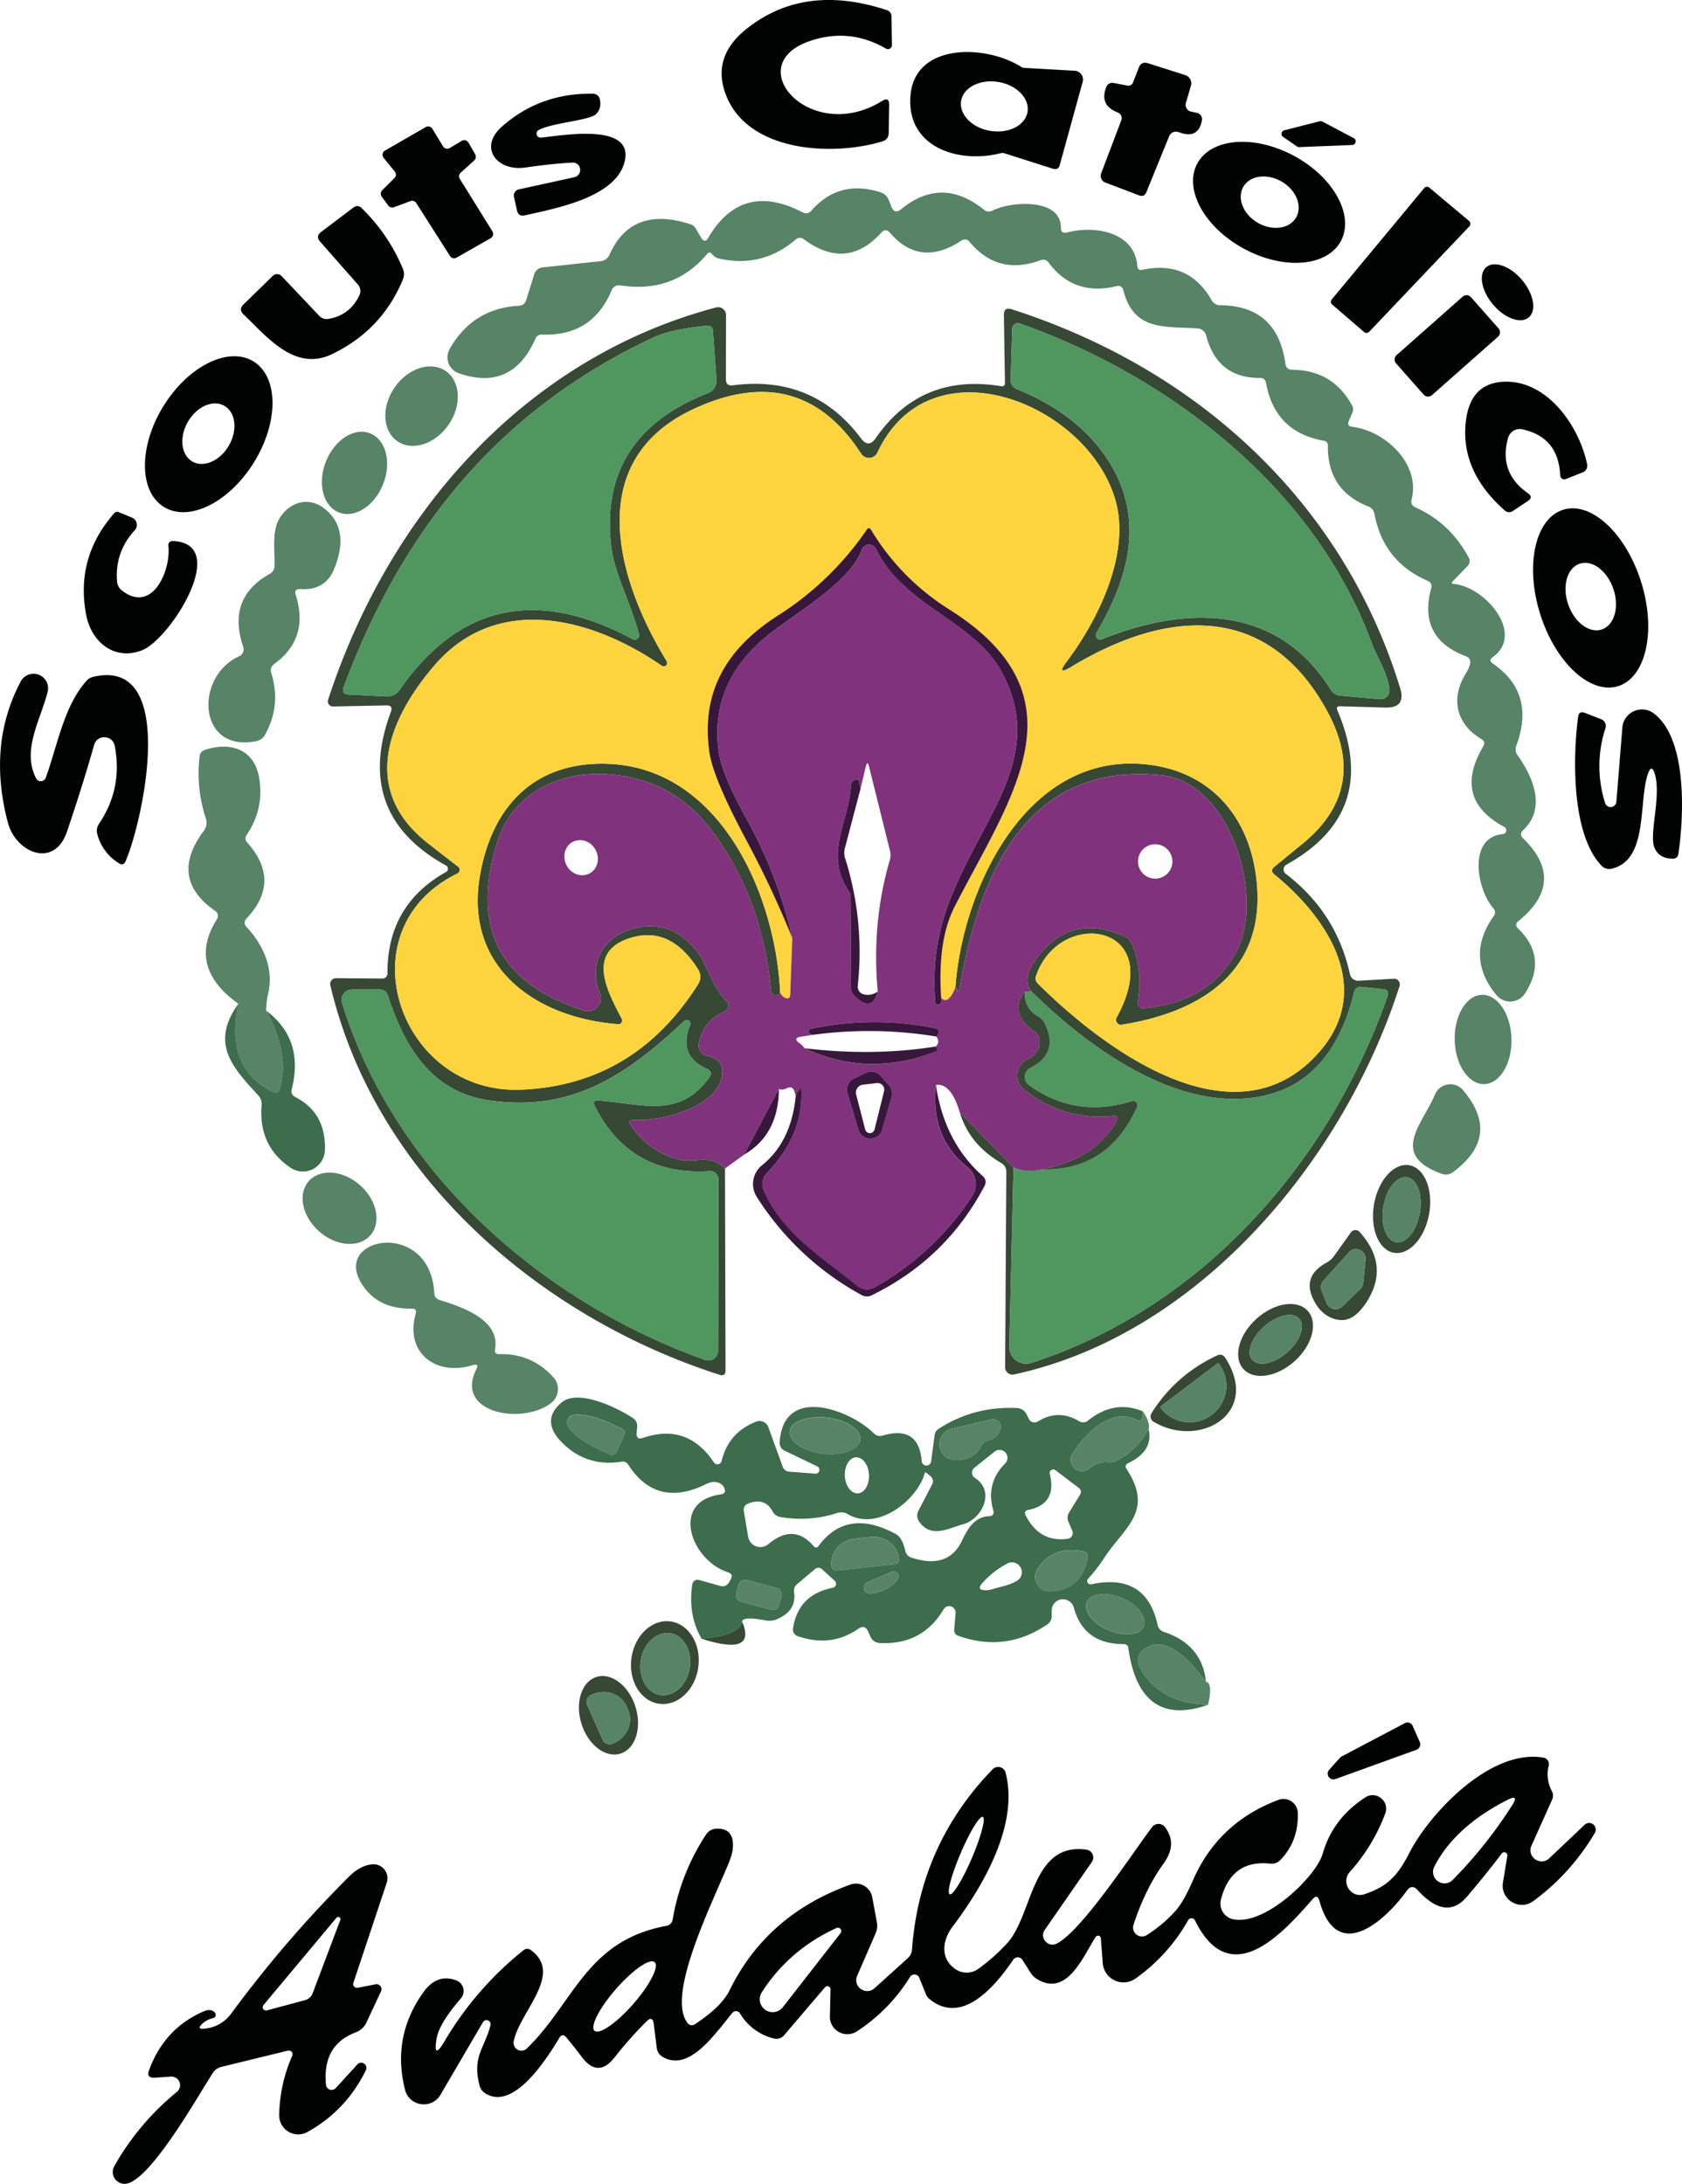 <svg xmlns="http://www.w3.org/2000/svg" viewBox="0 0 1747.08 2268.28"><defs><style>.cls-1{fill:none;}.cls-2{fill:#010202;}.cls-3{fill:#578366;}.cls-4{fill:#374834;}.cls-5{fill:#4f965f;}.cls-6{fill:#fdd43d;}.cls-7{fill:#38173c;}.cls-8{fill:#81327c;}.cls-9{fill:#3d6d4c;}</style></defs><g id="Capa_2" data-name="Capa 2"><g id="Layer_1" data-name="Layer 1"><path class="cls-1" d="M916.24,104.88c-74,45.93-148-36.61-75.77-62q41.6-14.47,79.76,7.65a4.14,4.14,0,0,0,6.21-3.66L926,17a6.79,6.79,0,0,0-4.66-6.43Q835.65-17.7,775.79,29.67,740.18,57.8,752.94,95.56c21.08,62.35,110.82,67.23,163.52,51.26,4.33-1.33,6.54-4.33,6.65-8.88l.45-28.95c.11-5.88-2.33-7.21-7.32-4.11M1043,159.13l50.47,16.09q5.84,1.83,7.32-4L1124.57,85a9.14,9.14,0,0,0-8.32-11.53l-52.8-3a6.46,6.46,0,0,1-2.33-.77C1024.4,46.2,950.63,44.2,945.75,98.78c-4.89,54.36,50.14,71.67,94.18,60.24a6,6,0,0,1,3.11.11M1171,88.91l-14.43-2.78a6.76,6.76,0,0,0-7.54,4.33c-4.88,12.65-.89,21.41,11.87,26.29a6.36,6.36,0,0,1,3.77,8.21l-20.85,55a7.46,7.46,0,0,0,4.32,9.65L1183.15,203c3.66,1.33,6.1.22,7.54-3.33l23.63-58a7.78,7.78,0,0,1,10-4.32c13.42,5.21,21.52,1.11,24.07-12.1a6.78,6.78,0,0,0-5.33-8l-5.76-1.22a7.18,7.18,0,0,1-5.55-9.1L1237,89a8.88,8.88,0,0,0-5.88-11l-38.6-12.32c-4.66-1.44-7.88,0-9.65,4.55l-6,15.42a5.19,5.19,0,0,1-5.88,3.22m-576.32,80a7.57,7.57,0,0,1,8,6.66,7.71,7.71,0,0,1-6,8.54l-57.69,12.65a6.51,6.51,0,0,0-5,7.87l3.11,14c1,4.33,3.66,6.1,8,5.11,32.18-7.22,93-18.42,103.29-54.25,12.64-43.38-66.57-28.29-86.53-26.52a4.19,4.19,0,0,1-2.33-7.87c14.2-7.66,52.8-9.88,59.57-16.53,4.1-4.11,5.44-9.32,3.88-15.64a7.23,7.23,0,0,0-7-5.55q-55.08-.84-95,34.5c-24,21.52-4.88,46.37,24.74,42.16,17.75-2.56,34.06-4.33,48.92-5.11m809.84-18.3a3.77,3.77,0,0,0,1.66-7.1l-32.61-17.2a4.11,4.11,0,0,0-2.78-.33l-36.83,9.43a3.79,3.79,0,0,0-1.22,6.77L1347,152a3.37,3.37,0,0,0,2.22.78l55.25-2.22M410,178.1a4.86,4.86,0,0,1-.34,6.77l-12.64,12.64a5.22,5.22,0,0,0-.56,6.66l6.77,9.21a5.21,5.21,0,0,0,6,1.77l17-6.32a5.07,5.07,0,0,1,6.1,2l35.06,55a5.15,5.15,0,0,0,6.88,1.66l35.39-20.19a5.11,5.11,0,0,0,1.77-7.1L477.6,185.75a5.08,5.08,0,0,1,.88-6.43l14.09-12.76a5.21,5.21,0,0,0,1-6.32l-7-12.2a5.11,5.11,0,0,0-7.1-1.78l-12.31,7.43a5.09,5.09,0,0,1-7-1.77l-11.09-18.19a5,5,0,0,0-6.88-1.78l-42.27,24.41A5.07,5.07,0,0,0,398.5,164L410,178.1m982.6,72.5c14.49-26.57-7.14-66.29-48.33-88.6s-86.17-18.84-100.64,7.72,7.15,66.29,48.34,88.6,86.16,18.85,100.63-7.72m-9.36,60.4a3.84,3.84,0,0,0,.44,5.33l33.06,28.51a3.94,3.94,0,0,0,5.33-.22l104.05-109.5a3.83,3.83,0,0,0-.33-5.66L1484.67,195a3.75,3.75,0,0,0-5.43.45l-96,115.59"/><path class="cls-1" d="M1509.08,603.65l15-15.42q4.15-4.15,1.33-9.32-19-35.77-55.25-52c-3.55-1.66-4.88-4.32-3.88-8.21,9.43-37-27.63-71.33-61.68-75.43-3.89-.45-5-2.44-3.55-6l3.88-9.21a7.75,7.75,0,0,0-.33-6.66q-20.14-37.11-62.24-37.38c-4.21,0-6.65-2.11-7.21-6.33Q1327,317.61,1267.68,317a10,10,0,0,1-9.21-5.32c-15.86-27.85-39.82-38.28-71.77-31.51-3.33.78-5.1-.55-5.33-4-2.88-35.39-43.93-42.16-72.66-34.84-4.55,1.22-6.77-.55-6.77-5.1,0-30.62-51.47-27.29-70.88-17.64a8,8,0,0,1-9.32-1q-43.44-34.77-85.53-.44c-4.77,3.88-8.21,2.88-10.43-2.77l-2.44-6.33a13.91,13.91,0,0,0-9.21-8.54c-28.73-8.87-52.47-2.44-71.44,19.41-2.56,2.78-5.44,3.33-8.88,1.67q-63.22-33-98.07,26.29c-2.33,4.11-4.77,4.22-7.32.11l-6.1-10.2a9.37,9.37,0,0,0-4.77-3.78q-61.23-20.13-84.31,31.18a11.26,11.26,0,0,1-9.87,7.1l-59.8,6.43a10.15,10.15,0,0,0-8.65,7.1l-8.32,26.74q-1.67,5.65-7.66,6-48.09,2.82-71.88,45a17.48,17.48,0,0,0,9.43,25.07q55.41,19.3,79.65-35.83A6.74,6.74,0,0,1,563,347.5c34.94,1.33,59-14.09,72.44-46.26a8.18,8.18,0,0,1,8.76-4.88q55.75,8.82,90.41-32.73,2.34-2.82,4.66,0a20,20,0,0,0,2.11,2.11,11.09,11.09,0,0,0,5.33,2.77c29.84,6.77,56.46.23,79.65-19.63q4.15-3.66,8.65-.34,44.26,33,80.43-6.87c3-3.33,6-3.33,9,.11q31.27,36.27,73.88,8.32,5.16-3.33,9,1.33,29.28,35.11,73.44,18.86c3.43-1.22,6.32-.45,8.54,2.55,17.41,23.41,40.93,31.51,70.33,24.41,3.88-.89,6.21.55,7.21,4.32,10.87,42.16,42.16,37.39,77,39.5a9.93,9.93,0,0,1,9,7.32c7.65,29.62,26.4,44.37,56,44.15,3.44,0,5.55,1.77,6.21,5.21q9.15,51.09,59.91,60,4.32.83,4.32,5.33c-.33,30.72,13.54,51.69,41.83,62.9a9.94,9.94,0,0,1,6.54,7.87q9.31,49.59,55.14,69.34c3.55,1.55,4.77,4.21,3.77,8q-14,51.42,35.83,70.34c4.11,1.55,5.55,4.44,4.44,8.65a30.83,30.83,0,0,1-3.66,8.32c-17,26.63-10.87,53.36,15.53,69.11,3.22,1.89,3.77,4.55,1.88,7.77q-32.28,54.58,22,83.53a4,4,0,0,1-1.55,7.44c-37.06,3.44-26.74,58-10,76.88,2.33,2.66,2.55,5.43.45,8.43q-29.79,41.93,2.88,81.87a18.41,18.41,0,0,0,29.73-1.78c15.87-24.74,13.43-47.26-7.21-67.33-2.77-2.78-2.66-5.33.33-7.77q50.6-41.1,4.89-85.87c-3-2.88-3-5.76,0-8.54,24.18-22.85,10.42-54.8-5.66-77.65a10.4,10.4,0,0,1-1.33-10.43q20.13-54.42-24.41-84.87c-3.33-2.33-3.33-4.54-.11-6.87,33.72-24.19-8.1-73-40.38-75.88-2.33-.23-2.66-1.22-1.11-2.89"/><path class="cls-1" d="M373.32,306.68c-6.55,13.75-17.09,22-31.73,24.51a10.42,10.42,0,0,1-10.21-3.33l-38.83-41a6.51,6.51,0,0,0-9.31-.22l-30.4,29.73c-3.44,3.44-3.44,6.76,0,10.09,25.07,24,53.58,60,92.3,41.27q51.58-25,73.44-77.66a14.22,14.22,0,0,0-.11-10.87,189.14,189.14,0,0,0-42.71-62.9c-2.78-2.77-5.77-2.88-8.88-.55L333.6,240.89c-4,3-4.33,6.43-1,10.21l39.16,44.48a10.17,10.17,0,0,1,1.56,11.1m1214.61,23c8.34-7,5.24-24.44-7-38.85s-28.84-20.42-37.14-13.35-5.23,24.44,7,38.84,28.83,20.43,37.13,13.36m-60-20.93a6.15,6.15,0,0,0-8.77-.54l-68.46,60.57a6.21,6.21,0,0,0-.53,8.77l28.52,32.24a6.15,6.15,0,0,0,8.77.54l68.46-60.57a6.21,6.21,0,0,0,.54-8.77l-28.53-32.24"/><line class="cls-1" x1="753.05" y1="1213.69" x2="772.91" y2="1199.27"/><path class="cls-1" d="M772.91,1199.27q35.77-20.8,36.16-68.34"/><path class="cls-1" d="M809.07,1130.93c1.67,1.22,4.55,1,8.54-.78,3.78-1.66,6.33-.55,7.55,3.44l1.33,4.44"/><path class="cls-1" d="M826.49,1138q-4.5,47.92-35,72.33a25,25,0,0,0-5.43,33,297.78,297.78,0,0,0,108.83,101.84,11.12,11.12,0,0,0,10.54.22q77.7-37.93,117.37-114a7.82,7.82,0,0,0-1.78-9.54q-40.26-35.61-48.92-94.85"/><path class="cls-1" d="M972.15,1126.94c10.43-1.67,18.75,8,24.85,28.73"/><path class="cls-1" d="M997,1155.67c6.77,22.19,21.08,39.6,43.15,52.36a10.34,10.34,0,0,1,5.11,9.1L1044,1419.92a7.67,7.67,0,0,0,9.31,7.65c193.25-41.82,342.69-223.64,400.37-403.36a5.89,5.89,0,0,0-6-7.65l-36.5,2.1a8.72,8.72,0,0,1-9-6.76q-14.14-64.24-66.67-104.28a5.71,5.71,0,0,1,.66-9.54q98-54.42,52.92-160.31c-1.22-2.88-.22-4.32,2.88-4.21l46.82,1.33c14.64.44,19.85-6.32,15.53-20.3-60-195.14-212.44-332.15-403.48-393.38-5.43-1.67-8.21.33-8.1,6l1.11,70.11c.12,3-1.33,4.33-4.32,3.77q-83.2-13.47-130,54.14c-4.88,7-9.87,7.1-15.09.22q-49.41-66.06-133.12-55.25c-4.88.67-7.32-1.44-7.32-6.43l.11-66.45a8.24,8.24,0,0,0-10.32-8c-199.35,52.81-340.35,215.11-403,407.58a5.26,5.26,0,0,0,5.1,6.88l55.47-1.11q7.15-.17,4.66,6.66Q366.61,845.65,463.28,899a3.86,3.86,0,0,1,0,6.77q-61.39,34.44-60.79,105.39a5.21,5.21,0,0,1-5.21,5.21L349,1016a6,6,0,0,0-5.88,7.43c46.37,197.25,217.21,344.57,404.25,404.48,4.11,1.33,6.21-.23,6.21-4.55l-.55-209.67"/><line class="cls-1" x1="997" y1="1155.67" x2="1052.69" y2="1212.58"/><path class="cls-1" d="M1052.69,1212.58l-4.33,186a17.42,17.42,0,0,0,22.74,17c177.39-57.13,309.85-208.45,370.09-380.84,1.55-4.33,0-6.77-4.55-7.32l-22.3-2.33c-4.22-.45-6.77,1.33-7.77,5.43q-25.78,105-115.48,110.61c-79.54,5.1-163.52-55.58-220.43-112.05"/><path class="cls-1" d="M1070.66,1029.09c-5.66-8.1-4.44-18.19,3.66-30.17q35.78-52.75,94.41-26a13.92,13.92,0,0,1,7.1,7.54,105.4,105.4,0,0,1,5.88,60,5.78,5.78,0,0,0,6.21,6.76q69.06-6.15,96.74-59.57c29.06-56.46-6.55-175.39-78.77-182.49-141.89-14-189.37,106.17-209.34,222a3.82,3.82,0,0,1-.44,1,7,7,0,0,1-1.77,2.11c-.23.11-.34.11-.23-.11.23-3-.33-4.44-1.77-4.33"/><path class="cls-1" d="M992.34,1025.87c7.54-103.17,72.44-239.29,190.7-232.52,76.1,4.44,120,59.35,123,133.35,3.44,87.19-64.35,125.69-141,137.67a5.08,5.08,0,0,1-5.22-7.43c53.58-97.63-58.9-115-83.64-43.38a7.42,7.42,0,0,0,1.88,8.1c67.78,67.56,205.57,171.06,292.65,70.55,55.8-64.34,10-137.34-46.92-183.82-3.33-2.66-3.33-5.32-.12-8,9.43-7.77,18.75-15.42,28.07-23q71.38-57.41,26.52-139.22c-61.35-112.05-164.86-106.39-265.59-45.49-10.76,6.55-12.31,4.77-4.88-5.21,33-43.71,65.57-110.94,51.48-165.3-26.29-101.5-192.37-170.84-247.94-52a9.68,9.68,0,0,1-16.87,1.1Q831.27,373.62,721,424.6c-116.48,53.8-80.1,178-28.51,262.14a3.56,3.56,0,0,1-5.1,4.77c-71.56-49.36-171.07-76.65-236.63.22-49.26,57.8-75.77,129.69-6.21,184.16q14.64,11.48,31.28,24.29a4.21,4.21,0,0,1-.67,7.1c-119.14,58.36-60.57,230,66.46,224.54q117-5,183.15-108.94,5.32-8.32,0-16.64Q695.14,959.82,652,975.18c-43.93,15.53-19.08,57.9-6.1,83.2a3.76,3.76,0,0,1-3.67,5.43c-85.64-6.43-159.63-58.79-143.88-153.2,12.2-73.22,57.24-120.7,134.57-117.15,114.59,5.11,172.72,134.57,177.49,238"/><path class="cls-1" d="M810.4,1031.42c-.66,1.22-2.1,1.89-4.21,2.22a4.8,4.8,0,0,1-5.33-4.33Q792,933,739.52,863q-38.44-51.25-100.4-58.13-40.93-4.5-72.89,11.31-37.77,19-50.47,60.8-39.61,131.29,90.85,172.61a13.41,13.41,0,0,0,16.42-18c-11.42-27.18.34-54.69,28.29-65q40.44-15,70,18.2c13.87,15.53,16.2,37.49,33.39,55.24a6.67,6.67,0,0,1-2.21,10.76q-21.81,9.17-26.63,33a10.89,10.89,0,0,0,8.65,12.87c10.65,2.11,15.87,7.54,15.76,16.42-.45,36.16-63.24,51.81-91.08,50.14-5.77-.33-7,1.78-3.55,6.44q19.8,27.61,50.81,34.94c14.86,3.55,31.72-6.43,46.59,9.1"/><path class="cls-1" d="M1082.86,1214.47q68.07,1.48,98.18-64.68a4.51,4.51,0,0,0-5.43-6.21q-57.91,18.47-106.73-16.53a10.53,10.53,0,0,1,1.45-18c20.08-10.32,25.07-25.74,14.75-46.26a17,17,0,0,0-7.1-7.44c-9.21-5.1-13.75-13.53-13.64-25.4"/><path class="cls-1" d="M992.34,1025.87c-5.1,12.21-10,15.76-14.76,10.54"/><path class="cls-1" d="M977.58,1036.41q-4-59.4,13.87-94.4c58.58-114.71,138.78-218.1-5.77-309.18a248.49,248.49,0,0,1-80.87-82.32c-1.55-2.55-3.11-2.55-4.77-.11a317.77,317.77,0,0,1-92,88.86C755.16,673,727.87,718,736.74,781q3.82,27,39,92.74a1058.36,1058.36,0,0,1,47.15,100.51"/><path class="cls-1" d="M822.94,974.29l-2.11,58.24c-.11,4.44-2.22,5.66-6.1,3.55a12.84,12.84,0,0,1-4.33-4.66"/><path class="cls-1" d="M1070.66,1029.09a6.18,6.18,0,0,1-6.32.89"/><path class="cls-1" d="M1064.34,1030c-11.21,15.2-7.77,29.17,10.42,41.71a12.14,12.14,0,0,1,5.11,10.32c-.45,8.54-4.44,14.53-12.09,18a18.74,18.74,0,0,0-4,31.84c27,21.41,57.69,30.5,92,27.29,5-.45,6.32,1.55,3.77,5.88-14.75,25.73-40.38,42.26-76.66,49.48"/><path class="cls-1" d="M1082.86,1214.47c-11,2.77-21.08,2.1-30.17-1.89"/><path class="cls-1" d="M972.15,1126.94q-6.33,54.57,32.84,85.64a22.3,22.3,0,0,1,4.77,29.73,288.69,288.69,0,0,1-101.84,95.18,15.12,15.12,0,0,1-16.87-1.44c-37.71-30.73-76.43-53.14-97.4-98.4-3.44-7.21-2.33-13.76,3.22-19.52q37.77-39.62,35.28-86.53c-.11-2.56-2-.45-5.66,6.43m-17.42-7.1-36.16,68.34m204.67-162.86q1.5,4.5-1.33,6.33c-3,1.88-4.55,1.11-4.88-2.33-6.88-85.87,29.18-134.9,62.79-202.46C1059,788,1066,745.43,1040.49,698.17c-28.85-53.47-103.06-69.34-130.58-127.91a8,8,0,0,0-14.75.78c-12.2,33.72-67.89,65.23-96,87.52Q737,707.82,746.39,779.82q3,23.46,28.85,70.22,33.45,60.74,47.7,124.25"/><path class="cls-1" d="M170.28,526.59c26.09,16,68-4.81,93.65-46.58s25.41-88.58-.64-104.6-68,4.82-93.65,46.59-25.41,88.58.64,104.59"/><path class="cls-1" d="M412.81,458.31c15.53,10.66,39.27,2.9,53.14-17.19s12.53-45.14-3-55.77-39.27-2.91-53.14,17.19-12.53,45.14,3,55.77"/><path class="cls-1" d="M1581.08,445.9c25.18,5.44,38.27,21.41,39.49,47.92a4.24,4.24,0,0,0,5.88,3.78l17.64-7a7.36,7.36,0,0,0,4.44-8.43c-8.44-40.16-41.72-87.75-86.87-85.65q-34.77,1.67-39.16,41.83-5.65,51.24,40.6,92a6.68,6.68,0,0,0,8.1.56l15.65-10.43c4.1-2.66,4.1-5.44.11-8.21q-30.45-21.3-20.53-57.47a12.59,12.59,0,0,1,14.65-8.87"/><path class="cls-1" d="M351.89,532.18c16.43,6.57,37-6.52,46-29.2s3-46.32-13.36-52.84-37,6.52-46,29.21-3,46.31,13.36,52.83m-39.81,79.68c17.08,1.11,28.73-5.77,34.83-20.52,11.65-28.29,8.1-49.48-10.87-63.79-16.42-12.2-35.61-5.44-45.48,10.43-8.21,13.31-5.22,32.61-5.33,49a9.86,9.86,0,0,1-5.43,9.32q-44.27,25-27.18,75.55a8,8,0,0,1-4.33,9.87c-46.59,21.08-43.15,100.73,18.31,88a12.76,12.76,0,0,0,8.54-6.32c11.42-20.3,13.64-41.82,6.65-64.34-1.22-3.89-.11-7.1,3.22-9.54,24.3-17.75,31.62-41.61,22.19-71.45-1.44-4.43.22-6.54,4.88-6.21"/><path class="cls-1" d="M1680.72,712.69c29-9.09,39.8-57.34,24-108s-52.09-84.26-81.07-75.26-39.8,57.34-24,108,52.09,84.26,81.07,75.26M121.6,604c-1.66-20.41,4.55-38.16,18.42-53.25a8.17,8.17,0,0,0-2.89-13.09L123.49,532a4.06,4.06,0,0,0-4.88,1.11Q78.17,578.85,89.43,638.37c5.44,28.85,29.62,48,58,37.06,29.18-11.21,93-111.49,31.73-113.49a4.18,4.18,0,0,0-4.33,4.66c3.11,24.74-16.08,71.66-48.26,46.7a13.27,13.27,0,0,1-5-9.32M47.5,807.88a5.48,5.48,0,0,1-10,.56C22.42,779.37,42,748,49.38,718.69a15.09,15.09,0,0,0-27.95-10.76q-34.62,65.4-13.32,146.33c8.21,31.39,48.26,48.47,61.46,9.43,10.32-30.29,19.75-60.35,28.18-90,3.22-11.21,19.19-10.43,21.41,1q8.49,44.43-16.53,81.21A12.74,12.74,0,0,0,101,866.13a50.24,50.24,0,0,0,22.63,30.61c3,1.89,5.32,1.22,6.77-2.1,17.75-40.5,55.69-212.56-33.51-191.59A12.81,12.81,0,0,0,90,707c-23.74,26.18-30.5,68.34-42.48,100.84M1719,804.33c6.66,23.19-6.43,62.68-.44,76.33,3.32,7.43,9.54,11.09,18.74,11.2,3.55.11,5.55-1.66,6.11-5.21,5.54-38.16,9.76-118.7-25.52-145.66a20.45,20.45,0,0,0-32.73,14.64l-6.21,77a6,6,0,0,1-11.76,1.33,126.72,126.72,0,0,1,.45-77.76,7.53,7.53,0,0,0-4.33-9.1l-17.08-6.65c-4.11-1.56-6.44-.23-7,4.1-5.33,38.72-7.66,121.59,24.4,154.76a11,11,0,0,0,10.54,3c38.16-9.21,27.51-68.56,37.39-98.07,2.66-7.87,5.1-7.87,7.43.11"/><path class="cls-1" d="M247.63,1042.62c-30.29,41.83-4.78,67.23,20.52,95a13.52,13.52,0,0,1,3.55,10.54q-3.49,42.09,30.17,64.78a22.87,22.87,0,0,0,35.61-18.19c.89-25.85-9.32-44.15-30.5-55.14-3.66-1.88-4.89-4.77-3.89-8.65q13-51.42-26.62-81.21"/><path class="cls-1" d="M276.47,1049.72a79.8,79.8,0,0,1,2.11-17.74c6-26.19-5-50.37-22.41-69.12-2.78-3-2.67-6.1.11-9.09q36.27-38.61.55-78.66c-2.22-2.55-2.44-5.21-.55-8q18.14-27,13-58.68c-4.77-30.29-29.95-38.38-56.47-29.51a7.46,7.46,0,0,0-5.43,6.77,147.75,147.75,0,0,0,6.32,63.9,14.25,14.25,0,0,1-2.33,13.86q-36.45,49.1,12.31,82.76a6.29,6.29,0,0,1,1.67,8.54q-31.29,49.43,22.3,87.86"/><path class="cls-1" d="M276.47,1049.72q25,45.6,14.09,81.21c-1.11,3.88-3.44,4.88-7.1,3.11q-50.43-24.3-35.83-91.42"/><path class="cls-1" d="M1541.69,1126c16.31-.42,29-21.5,28.28-47.12s-14.41-46.05-30.71-45.59-29,21.51-28.28,47.13,14.41,46,30.71,45.58m-51.25,10.89c-12.09,29.73-48,62.35,6.66,82.09a12.56,12.56,0,0,0,12.42-1.77q50.43-37.77,10-85.09a17.26,17.26,0,0,0-29.07,4.77"/><path class="cls-1" d="M1447.82,1301.18c15.78,2.81,32.19-15.27,36.63-40.4s-4.77-47.76-20.61-50.5-32.19,15.28-36.63,40.41,4.77,47.75,20.61,50.49"/><path class="cls-1" d="M384.64,1283.13c11.75-13.31,6.87-36.72-10.76-52.22s-41.39-17.44-53.15-4.12-6.88,36.71,10.75,52.22,41.39,17.44,53.16,4.12"/><path class="cls-1" d="M1377.84,1311.42q-28.62,15.81-10.2,44.38c6.43,9.76,16.64,15.53,26.95,15.31,8.66-.34,16.87-6.44,24.74-18.53q24.63-38.1-7.21-73.11a5.77,5.77,0,0,0-8.87.45l-17.42,24.4a23.3,23.3,0,0,1-8,7.1"/><path class="cls-1" d="M431.78,1364.56c-11.43,40,20.52,65.23,59.13,53.36,4.77-1.44,6,0,3.77,4.44-22.74,45,47.26,58.13,77.66,34.94a18.27,18.27,0,0,0,2.44-26.84q-22.47-24.8-56.14-24c-3.66.11-5.1-1.56-4.44-5.22,5.55-31.06-35.94-44.26-57.46-51q-5.49-1.66-5.66-7.32c-4.21-76.33-104.72-59.13-76.21-10.87q16.31,27.62,52.8,27.18c3.78-.11,5.11,1.66,4.11,5.32"/><path class="cls-1" d="M1358.34,1361.55c-11-12.19-34.86-8.41-53.27,8.21s-24.52,40.06-13.56,52.18,34.86,8.41,53.27-8.22,24.52-40.06,13.56-52.17m-162.21,106.18a6.42,6.42,0,0,0,2.11,9c47.59,28.29,111.6-8.43,74.55-66.23-2.11-3.44-5.11-4.22-8.77-2.55q-43.1,20.13-67.89,59.79M728.87,1702.14c38.38,12.31,52.36,6.21,41.93-18.08"/><path class="cls-1" d="M770.8,1684.06c.78-3.66,9-4,24.85-1a20.43,20.43,0,0,0,11.2-1.22c13.87-5.88,19.86-15.2,18-28.18a8.58,8.58,0,0,1,3.1-8.32l18.75-15.75a5.37,5.37,0,0,1,7,.11L867,1641.79a4.25,4.25,0,0,1-2,7.32c-24,4.77-37.71,18.75-41.26,42.16a7.24,7.24,0,0,0,4.88,8.1q34.77,12,62.9-7.66c4.55-3.22,8-2.22,10.2,2.78l2.44,5.43a11,11,0,0,0,9.43,6.55q44.26,2.49,66.57-35a6.69,6.69,0,0,1,12.42,4l-1.44,17.41a5.91,5.91,0,0,0,3.88,6q49.43,17.8,92.52-11.53a10.26,10.26,0,0,0,4.88-9.32V1673a11.66,11.66,0,0,1,10.1-11.76,11.8,11.8,0,0,1,12.87,8.55q10.32,38.1,52.25,37.94a4.31,4.31,0,0,1,4.32,3.77q11.65,84,82.87,59.24"/><path class="cls-1" d="M1254.81,1770.7c3.44-14.76,2.78-22.74-2.22-24.07"/><path class="cls-1" d="M1252.59,1746.63q-3.83-38.28-43.48-51.59a9.62,9.62,0,0,1-6.77-7.54q-11.82-54.09-68.78-42a3.48,3.48,0,0,1-3.33-5.77,166.24,166.24,0,0,0,16.75-21.63c20.42-31.51,52.14-48.15,23.3-92.08-1.89-2.77-1.22-5,1.78-6.43,17.41-8.32,24.4-20.08,21.07-35.06"/><path class="cls-1" d="M1193.13,1484.48c1.22-4.43-.77-10.65-6-18.52"/><path class="cls-1" d="M1187.14,1466q-29.61-12.32-56.69,9.32a7.86,7.86,0,0,1-9.76.77c-14.42-8.54-28.62-8.32-42.71.45a6.48,6.48,0,0,1-9.21-2.56l-2.55-5.1a11.59,11.59,0,0,0-9.65-6.32Q1012,1460.18,975,1484a9.38,9.38,0,0,0-4.32,6.77l-3.55,27.06a5,5,0,0,1-5,4.33,4.93,4.93,0,0,1-4.77-4.55c-2.1-25.18-15.64-34.05-40.82-26.51a8.86,8.86,0,0,1-8.88-2.33c-24.07-24.18-93.74-51-97.84,8.76a8.88,8.88,0,0,0,5.43,9.32l33.4,16.09a4,4,0,0,1-2,7.65l-27-2.1a7.57,7.57,0,0,1-6.65-5l-15-41.27a9.67,9.67,0,0,0-12.65-5.65c-19.19,7.43-31.06,21.07-35.83,40.82a4.48,4.48,0,0,1-8.1,1.44q-27.62-41.26-73.66-25.4c-4.77,1.55-6.88-.11-6.54-5.1l.55-6.22a9.73,9.73,0,0,0-4.66-9.43c-15.64-10.42-56.35-30.39-73.66-16.19-15.64,13-14.09,27.29,0,41.49q25.46,25.79,61.9,20.19a6.54,6.54,0,0,1,7.32,3.33q29.29,45.09,80.32,20.08,6.17-3,10.32-2.33c4.55.66,7.65,2.88,9.1,6.54s.11,5.77-3.78,6.32c-53,7.1-31.28,68.45,7.66,81,3.66,1.22,4.66,3.55,2.77,7l-1.55,2.77c-2.22,4-5.44,5.44-9.76,4.22l-20.42-5.77c-5-1.45-7.76.44-8.54,5.54q-4.15,31.29,10,55.25"/><path class="cls-1" d="M1187.14,1466a24.6,24.6,0,0,1-.44,5.32c-.67,4-2.77,5.11-6.44,3.33-26.51-13.2-54,15.2-66.45,35.28a11.81,11.81,0,0,0,2.44,15.31,12,12,0,0,0,15.54-.11,24.63,24.63,0,0,1,19.3-6.44,17.9,17.9,0,0,0,9.32-1.88c13.09-6.77,24-17.53,32.72-32.29m59.46,262.15q-40.26-53.6-65.23-32.73a14.47,14.47,0,0,0-3.43,17.86q19.63,36.95,70.88,38.94"/><path class="cls-1" d="M770.8,1684.06c-1.11,9.43-15.09,15.53-41.93,18.08"/><path class="cls-1" d="M684.59,1769.61c19.2,2.75,37.4-14.22,40.72-37.85s-9.53-44.93-28.71-47.62-37.4,14.23-40.72,37.86,9.53,44.93,28.71,47.61m-40.1,51.76c15.48-4.85,22.47-26.6,15.58-48.59s-25.06-35.92-40.53-31-22.47,26.6-15.57,48.59,25,35.92,40.52,31"/><path class="cls-1" d="M1393.48,1824.39a4.93,4.93,0,0,0-1.66,1.33l-11.2,12.43a6,6,0,0,0,6.54,9.65l84.09-30.4a6.13,6.13,0,0,0,3.44-8.1l-7.32-16.64a5.87,5.87,0,0,0-8.21-2.88l-65.68,34.61M453.41,2117.82q2.5-15.81,25.3-42.16a11.76,11.76,0,0,0-4.66-18.64c-13.54-5.21-25.19-.88-34.84,13q-32.28,45.93-18.52,100.51c4.43,17.42,27.73,20.75,36.83,5.22l44.15-75.44a4.27,4.27,0,0,1,5.32-1.78,4.42,4.42,0,0,1,2.44,5.11c-6.32,24.29-19,32.06-11.42,62.23a13.42,13.42,0,0,0,6,8.32c28.84,18.42,62.57-33.61,76.88-57.35,2.1-3.66,4.55-3.88,7.32-.67,5.43,6.55,10.87,13.32,16.08,20.3q16.82,22.47,34.17.34a414.09,414.09,0,0,1,32.95-37.17q6.5-6.48,7.66,2.67l3.1,24.85a12.49,12.49,0,0,0,6.21,9.31c27.29,15.87,53.7-23.18,72.33-45.81a4.84,4.84,0,0,1,7.88.55,56.59,56.59,0,0,0,35.17,26.07,10.49,10.49,0,0,0,10.65-3.33l42.49-49.81a3.27,3.27,0,0,1,5.76,2.22l-.66,28.07a18.14,18.14,0,0,0,28.07,15.53,181.65,181.65,0,0,0,55.24-56.58,5.39,5.39,0,0,1,9.54.89l7,17.31a12,12,0,0,0,3.44,4.66c34.39,28.51,69.11-14.2,87.2-40.72a5.71,5.71,0,0,1,9.43.11l8.54,13.43a19.72,19.72,0,0,0,6.65,6.54c31.4,19.42,48.26-24.29,61-43.71a2.89,2.89,0,0,1,5.32,1.33l2,26a21.61,21.61,0,0,0,34.06,15.87,186.46,186.46,0,0,0,54.58-60.46,4,4,0,0,1,7.21.22c36.72,74.22,91.19,13.2,122.14-22.19,3.33-3.77,5.66-3.22,7,1.56,18.64,67.22,69.45,19.41,90.74-10.21,3.55-5,7.33-5.21,11.43-.67q29.3,32.12,50.92,7c12.31-14.42,24.52-29.51,36.39-45.15a3.26,3.26,0,0,1,5.77,2.55l-4.55,27.52c-3,17.63,17.08,30.06,31.5,19.41a236.34,236.34,0,0,0,63.9-70.78,6.85,6.85,0,0,0-10.65-8.43l-36.61,34.72c-9.2,8.77-23.74-1.55-18.52-13.09l21.41-47.81a9.91,9.91,0,0,0-.33-9,36.62,36.62,0,0,1-3.22-26.29,6.73,6.73,0,0,0-5.44-8.32c-55.24-9.76-118.7,58.47-139.33,99-12.21,24-23,34.94-46.6,42.82-14,4.66-25-12.32-15.08-23.3a188.23,188.23,0,0,0,36.72-60.68c4.66-12.54-9.32-23.85-20.64-16.64-22.52,14.53-37.38,34.06-44.37,58.57-6.66,23.41-60,75.33-93.3,68a16.64,16.64,0,0,1-12.42-20.41q10.81-41.61,51-37.28a12.88,12.88,0,0,0,11.2-4.22q18.65-19.8,17.64-48.59a14.85,14.85,0,0,0-20.08-13.42q-62.57,23.46-88.86,83.65c-6.66,15.31-12.87,26.07-18.75,32.39a143.34,143.34,0,0,1-29.17,24.41,9.27,9.27,0,0,1-13.76-10.76q12.15-36.94,31.06-63.35c9.32-12.87,11-25.18,1.89-37.72a8.46,8.46,0,0,0-13.76-.22c-20.08,26.52-72.44,107.17-98.84,120.81-9.1,4.66-18.31-5.88-12.54-14.2l48.93-70.55a8.2,8.2,0,0,0-5.66-12.76c-57.36-8-55.36,67.34-82.21,97.07a200.26,200.26,0,0,1-29.73,26.51,20.78,20.78,0,0,1-24.62.22c-15.31-11.09-13.32-29.62-2.33-44,34.16-45.37,68.55-107.5,54.91-159.86a8,8,0,0,0-13.42-3.44q-75.72,78.21-83.76,187.15a13.41,13.41,0,0,1-4.55,9.21L908.47,2065c-9.1,8.21-23-1.66-18.08-12.87l19.19-44.26a18.24,18.24,0,0,0,1.33-10.87L906,1970.49a17.24,17.24,0,0,0-22.74-13.09q-87,31.29-125.47,109.72c-5.44,11.2-17.31,23-35.61,35.06-3.33,2.21-6.21,1.66-8.54-1.56-21.08-28.84,24.29-120,43-165.07,2.55-6.32,4.11-11.54,4.44-15.75,1.22-14.09-4.44-20.86-17-20.42a13.16,13.16,0,0,0-10.65,5.88,229.23,229.23,0,0,0-34.73,88.09,8,8,0,0,1-6.88,7c-83.42,15.53-95.73,80.2-144.77,127.35a8.1,8.1,0,0,1-13.53-7.43c5.88-30.51,51.92-69.78,18-94.63a6,6,0,0,0-8,.11,345.5,345.5,0,0,0-81.87,94.41q-12,20.29-8.32-2.33m-149.87,17.41A159.54,159.54,0,0,0,290,2196.8a19.74,19.74,0,0,0,29.29,17.64q40.27-22.29,60.68-64.12a5.4,5.4,0,0,0-1.77-6.88,5.28,5.28,0,0,0-7,.78l-22.52,24.63a5.84,5.84,0,0,1-10.1-3.44q-4-41.26,30.62-54.36a19.87,19.87,0,0,0,11.54-10.65l15-32.06A5.21,5.21,0,0,0,390,2061l-18.2,3.55a4,4,0,0,1-4.66-5.22l34.62-103.94a14.51,14.51,0,0,0-14.87-19.08c-8.32.66-16.53,5-24.41,12.86a1235.07,1235.07,0,0,0-121.8,141.56,38.73,38.73,0,0,1-28.4,16.31c-5.66.55-6.33-1.11-2.22-5a24.24,24.24,0,0,1,11.42-6,3.39,3.39,0,0,0,2.22-5,6.68,6.68,0,0,0-4.43-3.1q-3-.84-7.33,1-41.1,17.47-57,61.13c-2.1,5.66-.22,8.21,5.88,7.88l16.75-1.11a8.92,8.92,0,0,1,6.33,15.75,273.06,273.06,0,0,0-65.12,77.21,12.34,12.34,0,0,0,14.42,17.86c25.85-8.21,71.55-89.08,87.86-114.59a14.79,14.79,0,0,1,8.88-6.33L299,2129.91a3.87,3.87,0,0,1,4.55,5.32M1067.3,116.31c2.36-14-11.17-28-30.22-31.15s-36.42,5.63-38.72,19.61,11.17,28,30.22,31.15,36.42-5.63,38.72-19.61M1346.22,226c6.88-11.8.23-28.55-14.91-37.37s-33-6.49-39.88,5.35-.23,28.54,14.91,37.37,33,6.48,39.88-5.35"/><path class="cls-1" d="M678.83,350.5c-160,74.88-260.7,198.57-321.82,363.09-1.78,4.88-.11,7.43,5.1,7.76l38.5,2a15.88,15.88,0,0,0,14.75-7.21q92.52-132.45,241.84-52.25a4.5,4.5,0,0,0,6.44-5.1c-7.88-30.95-25.19-62.68-28.63-89.86Q620.7,453.12,735.41,408.29a13.76,13.76,0,0,0,8.77-13.86l-3.67-50.7c-.33-4-2.44-5.77-6.43-5.44-24.74,2.55-43.15,6.55-55.25,12.21m746.6,319.16C1367,509,1217.43,392,1059.34,336a6,6,0,0,0-8,5.44l-1.56,53.25a10,10,0,0,0,6.22,9.43q64.73,26.12,95.62,74.88c38.83,61.57,19.31,123.8-12.75,178.38a4.58,4.58,0,0,0,5.65,6.55c87.53-35.17,182.27-36.39,237.63,52.25a12.93,12.93,0,0,0,10.2,6.32l40.94,3.66a9.19,9.19,0,0,0,9.87-9.87c-1.22-16-13.75-35.83-17.75-46.59M621.7,1143.13c43.82,2.78,83.87,19.86,115.15-24.29,2.55-3.66,1.89-6.44-2.22-8.32q-30.95-14.14-17.75-45.82a3.84,3.84,0,0,0-6.21-4.21c-65.56,62-121.92,94.29-203.34,82.31-59.13-8.65-87.31-55.8-104.28-108.38-1.45-4.44-4.44-6.66-9.1-6.66H365.66a10.82,10.82,0,0,0-10.32,14.09c54.58,175.94,207.12,310.06,377.08,370.64a10.08,10.08,0,0,0,13.42-9.54l.33-178.06a8.61,8.61,0,0,0-9.1-8.54q-82.37,5.49-119.25-67.45c-2.11-4.1-.78-6.1,3.88-5.77"/><path class="cls-1" d="M199.76,479.37c11.81,6.8,28.78-.63,38-16.61s7.18-34.39-4.63-41.23-28.79.63-38,16.6-7.18,34.39,4.64,41.24m1464,174.43c13-4.33,18.45-23.19,12-42.1s-22-30.57-35-26.24-18.46,23.18-12,42.09,22,30.57,35,26.25"/><path class="cls-1" d="M893.83,819.2l-1.33-6.66c-.56-2.77-2.22-3.66-4.77-2.44s-3.89,3.11-4,5.44c-1.33,37.16-28.18,70.78-2.22,109.94a10.71,10.71,0,0,1,1.89,6.1l.67,95.4a8.7,8.7,0,0,0,2.33,6.1c12.75,13.65,21.18,12.65,25.29-3.21"/><path class="cls-1" d="M911.69,1029.87q-6.5-71.38,12.53-136.45a19.06,19.06,0,0,0,.23-9.66L902.7,796.35c-1.11-4.66-2.22-4.66-3.44,0l-5.43,22.85"/><path class="cls-1" d="M911.69,1029.87q-7.49,5.16-15.31,2.66a8.11,8.11,0,0,1-5.44-8.54,323.34,323.34,0,0,0-13.09-132.46,18.15,18.15,0,0,1-.33-10.32l16.31-62"/><path class="cls-1" d="M611.89,907.44c8.48-4.15,11.59-15,7-24.2s-15.07-13.12-23.56-9-11.59,15-7,24.2,15.07,13.12,23.56,9m605.87-12.69a17.86,17.86,0,1,0-17.86,17.86,17.85,17.85,0,0,0,17.86-17.86m-374,180.16-11.87,1.88c-5.77.89-6.33,3.11-1.67,6.55a20.83,20.83,0,0,1,5.44,5.43"/><path class="cls-1" d="M835.7,1088.77q65.4,30.8,136.23,3.55c2.33-.88,2.22-2.66-.11-5.32"/><path class="cls-1" d="M971.82,1087c3.43-3.11,3.66-6.55.66-10.43"/><path class="cls-1" d="M972.48,1076.57A5.53,5.53,0,0,0,975,1072a3.85,3.85,0,0,0-3.1-4,318.53,318.53,0,0,0-130.35.67,2.41,2.41,0,0,0-1.11,4.21,16.71,16.71,0,0,0,3.33,2"/><path class="cls-1" d="M972.48,1076.57a431.25,431.25,0,0,0-128.68-1.66m128,12.09q-64.58,10.15-136.12,1.77"/><path class="cls-1" d="M891.5,1173.31c3.66,12.42,21.3,12.31,24.85-.11l9.76-33.73a13.27,13.27,0,0,0-2.66-12.09l-8.54-9.87a13.09,13.09,0,0,0-15.42-3.33l-12.43,5.88a13,13,0,0,0-6.88,15.42l11.32,37.83"/><path class="cls-1" d="M908.36,1173.2l9.87-39.72a6.87,6.87,0,0,0-7.43-8.54l-14.42,1.66a8.23,8.23,0,0,0-7.1,10.21l9.43,36.5a5,5,0,0,0,9.65-.11"/><path class="cls-1" d="M1450.13,1290.2c10.47,1.81,21.45-11.84,24.62-30.49s-2.72-35.15-13.22-36.89-21.45,11.84-24.62,30.49,2.72,35.15,13.22,36.89m-37.23,48.51a9.7,9.7,0,0,0,3-6.21l2.44-24.07c1-9.54-10.87-14.87-17.3-7.66l-26.41,29.4a10,10,0,0,0-1.88,10.32l5.21,13a10,10,0,0,0,16.2,3.44l18.75-18.2m-63.38,31c-6.51-7.51-22.71-4-36.21,7.81s-19.11,27.39-12.54,34.86,22.71,4,36.22-7.81,19.11-27.39,12.53-34.86m-85,46.63-58.69,44.26a1.12,1.12,0,0,0-.22,1.67h0a37.76,37.76,0,0,0,52.69,7.43l.56-.44a37.66,37.66,0,0,0,7.32-52.7h0a1.11,1.11,0,0,0-1.66-.22"/><path class="cls-1" d="M640.56,1508l7.77-17a5.43,5.43,0,0,0-2.67-7.32l-10.42-4.77c-21.64-10-41.72-12.54-44.93-5.66l-1,2.22c-3.11,6.76,11.87,20.41,33.5,30.39l10.43,4.77a5.42,5.42,0,0,0,7.32-2.66m253.11-12.31c1.27-10.32-14.15-20.75-34.41-23.16s-37.65,4-38.94,14.28,14.16,20.75,34.41,23.16,37.66-4,38.94-14.28m132.62.55c6.76-1.44,11-5.43,12.86-11.87a7.86,7.86,0,0,0-9.31-9.87L988.57,1484a16.56,16.56,0,0,0-12.65,17.64,16.38,16.38,0,0,0,15.86,14.75q19.82.67,27.29-14.64a9.8,9.8,0,0,1,7.22-5.55"/><path class="cls-1" d="M1005.21,1589.1c5.88-9.1,13.09-13.87,21.74-14.2,4.33-.11,5.88-2.33,4.66-6.44q-7.81-28,12.31-48.26a8.26,8.26,0,0,0-11-12.31l-20.85,16.64a6.5,6.5,0,0,0,.55,10.54c21.85,14.09,7.1,42.93-12.31,48.15-14.76,4-33.28,15.31-45.82-3.11a10.74,10.74,0,0,1-.67-10.65l14.2-27.29c1.89-3.55,1.22-6.66-1.88-9.21l-4.22-3.44a.87.87,0,0,0-1.33.45c-8.1,28.84-49.37,60.79-80.09,42.71a13.38,13.38,0,0,0-11.1-1.11,121.59,121.59,0,0,1-59.24,4,10.72,10.72,0,0,1-7.54-5.54c-5.44-10-13.76-12.76-25.18-8.44-3.89,1.45-5.44,4.22-4.77,8.32l4.43,26.3a12.86,12.86,0,0,0,21,7.65q26.29-22.12,46.93,2c1.88,2.1,3.66,2.1,5.32-.22q29.46-39.78,80.21-12.21c4.44,2.44,7.65,8.21,9.76,17.42a9.65,9.65,0,0,0,6.55,7.1q38.43,12.48,52.58-18.19a97.81,97.81,0,0,1,5.77-10.65m-114.11-38c6.94-.42,12-9.07,11.47-19.42s-6.63-18.38-13.56-18-12,9.07-11.47,19.42,6.64,18.38,13.56,18m219.5,19.66,11.09-18.08c1.78-2.89,1.33-5.33-1.44-7.43l-24-18.2c-2.78-2.1-6.77.45-5.88,3.77,5.21,20.75-2.11,33.29-22.19,37.5-3.44.67-4.33,2.55-2.77,5.77q14.47,28.29,43.7,24.18a6,6,0,0,0,4.66-8.32l-3.88-9.09a10.27,10.27,0,0,1,.67-10.1"/><path class="cls-1" d="M868.87,1631.36l60.79-6.65a4.72,4.72,0,0,0,4.22-5.11l-.12-.66c-1.55-14-14.75-24.08-29.62-22.41l-16.41,1.77c-14.87,1.56-25.63,14.31-24.08,28.29v.67a4.81,4.81,0,0,0,5.22,4.1m256.26-20c-21.41-4.1-37.28,2.22-47.7,18.75a15,15,0,0,0,13.2,22.86c21.85-.78,34.83-12.43,39.16-34.84.66-3.77-.89-6-4.66-6.77"/><path class="cls-1" d="M1030.28,1650.89c9.43-3,19.41-4.44,26.62-9.32a10.27,10.27,0,0,0-10.65-17.53,93.15,93.15,0,0,0-26.18,20.64c-3.88,4.54-2.88,6.87,3,7.1a22,22,0,0,0,7.21-.89"/><path class="cls-1" d="M926.44,1632.58,901,1643.45a6,6,0,0,0-3.55,7,6.23,6.23,0,0,0,6.43,4.66c11.87-1,21.41-5.88,28.4-14.64a5.07,5.07,0,0,0-5.88-7.88m-114.65,25.58a7,7,0,0,0-5-8.7l-30.84-8.32a7.1,7.1,0,0,0-8.71,5l-2.37,8.79a7,7,0,0,0,5,8.7l30.85,8.32a7.08,7.08,0,0,0,8.7-5l2.37-8.79m376.2,31c3.92-9.19-6.06-22.28-22.35-29.25s-32.63-5.23-36.59,4,6.06,22.29,22.35,29.25,32.64,5.24,36.59-4"/><path class="cls-1" d="M685.62,1760.48c14,2.34,27.83-10.08,30.79-27.76s-6-34-19.95-36.34-27.83,10.09-30.8,27.76,6,34,20,36.34m-75.68,10.44L626,1807a7.88,7.88,0,0,0,10.43,4l1.44-.67c13.75-6.1,20.3-21.63,14.42-34.61l-1.44-3.44c-5.88-13-21.75-18.52-35.61-12.31l-1.33.55a8,8,0,0,0-4,10.43"/><path class="cls-1" d="M1565.66,1869.54c-30.07,15.31-59.58,37.39-75.88,69.34a11.9,11.9,0,0,0,19.08,13.75,466.21,466.21,0,0,0,61.79-77.54c5.1-8,3.44-9.87-5-5.55m-579.15,98c3.17,1.4,13.48-15.46,23-37.72s14.6-41.31,11.33-42.68-13.48,15.46-23,37.72-14.6,41.31-11.33,42.68m-113.43,40.34a3.5,3.5,0,0,0-4.21-5.33q-48.93,22.31-77.55,66.68a13.42,13.42,0,0,0,21.86,15.53l59.9-76.88M617.57,2109.31c4.91,4.29,22.88-8.13,40.13-27.83s27.24-39.1,22.27-43.46-22.88,8.13-40.13,27.83-27.24,39.1-22.27,43.46M353.46,1994.23a2.3,2.3,0,0,0-1-2.88,2.41,2.41,0,0,0-3,.56l-75.76,90.63a3.44,3.44,0,0,0,3.54,5.55l39.17-10.54a11.65,11.65,0,0,0,8.54-7.77l28.51-75.55"/><path class="cls-2" d="M840.47,42.87c-72.22,25.4,1.77,107.94,75.77,62,5-3.1,7.43-1.77,7.32,4.11l-.45,29c-.11,4.55-2.32,7.55-6.65,8.88-52.7,16-142.44,11.09-163.52-51.26q-12.81-37.77,22.85-65.89Q835.7-17.76,921.34,10.59A6.79,6.79,0,0,1,926,17l.44,29.84a4.14,4.14,0,0,1-6.21,3.66q-38.1-22.12-79.76-7.65Z"/><path class="cls-2" d="M1039.93,159c-44,11.43-99.07-5.88-94.18-60.24,4.88-54.58,78.65-52.58,115.37-29.06a6.46,6.46,0,0,0,2.33.77l52.8,3A9.14,9.14,0,0,1,1124.57,85l-23.74,86.2q-1.49,5.84-7.32,4L1043,159.13a6,6,0,0,0-3.11-.11m27.37-42.71c2.36-14-11.17-28-30.22-31.15s-36.42,5.63-38.72,19.61,11.17,28,30.22,31.15,36.42-5.63,38.72-19.61Z"/><path class="cls-2" d="M1176.83,85.69l6-15.42c1.77-4.55,5-6,9.65-4.55L1231.07,78A8.88,8.88,0,0,1,1237,89l-5.21,17.86a7.18,7.18,0,0,0,5.55,9.1l5.76,1.22a6.78,6.78,0,0,1,5.33,8c-2.55,13.21-10.65,17.31-24.07,12.1a7.78,7.78,0,0,0-10,4.32l-23.63,58c-1.44,3.55-3.88,4.66-7.54,3.33l-35.06-13.31a7.46,7.46,0,0,1-4.32-9.65l20.85-55a6.36,6.36,0,0,0-3.77-8.21c-12.76-4.88-16.75-13.64-11.87-26.29a6.76,6.76,0,0,1,7.54-4.33L1171,88.91a5.19,5.19,0,0,0,5.88-3.22Z"/><path class="cls-2" d="M594.63,168.89c-14.86.78-31.17,2.55-48.92,5.11-29.62,4.21-48.7-20.64-24.74-42.16q39.78-35.45,95-34.5a7.23,7.23,0,0,1,7,5.55c1.56,6.32.22,11.53-3.88,15.64-6.77,6.65-45.37,8.87-59.57,16.53a4.19,4.19,0,0,0,2.33,7.87c20-1.77,99.17-16.86,86.53,26.52C638,205.28,577.22,216.48,545,223.7c-4.32,1-7-.78-8-5.11l-3.11-14a6.51,6.51,0,0,1,5-7.87l57.69-12.65a7.71,7.71,0,0,0,6-8.54,7.57,7.57,0,0,0-8-6.66Z"/><path class="cls-2" d="M1404.47,150.59l-55.25,2.22A3.37,3.37,0,0,1,1347,152l-14.31-9.87a3.79,3.79,0,0,1,1.22-6.77l36.83-9.43a4.11,4.11,0,0,1,2.78.33l32.61,17.2a3.77,3.77,0,0,1-1.66,7.1Z"/><path class="cls-2" d="M410,178.1,398.5,164a5.07,5.07,0,0,1,1.44-7.65L442.21,132a5,5,0,0,1,6.88,1.78l11.09,18.19a5.09,5.09,0,0,0,7,1.77l12.31-7.43a5.11,5.11,0,0,1,7.1,1.78l7,12.2a5.21,5.21,0,0,1-1,6.32l-14.09,12.76a5.08,5.08,0,0,0-.88,6.43l33.83,54.47a5.11,5.11,0,0,1-1.77,7.1l-35.39,20.19a5.15,5.15,0,0,1-6.88-1.66l-35.06-55a5.07,5.07,0,0,0-6.1-2l-17,6.32a5.21,5.21,0,0,1-6-1.77l-6.77-9.21a5.22,5.22,0,0,1,.56-6.66l12.64-12.64a4.86,4.86,0,0,0,.34-6.77Z"/><path class="cls-2" d="M1392.64,250.6c-14.47,26.57-59.51,30-100.63,7.72s-62.82-62-48.34-88.6,59.51-30,100.64-7.72,62.82,62,48.33,88.6M1346.22,226c6.88-11.8.23-28.55-14.91-37.37s-33-6.49-39.88,5.35-.23,28.54,14.91,37.37,33,6.48,39.88-5.35Z"/><path class="cls-2" d="M1383.28,311l96-115.59a3.75,3.75,0,0,1,5.43-.45l41.16,34.5a3.83,3.83,0,0,1,.33,5.66l-104.05,109.5a3.94,3.94,0,0,1-5.33.22l-33.06-28.51a3.84,3.84,0,0,1-.44-5.33Z"/><path class="cls-3" d="M1510.19,606.54c32.28,2.88,74.1,51.69,40.38,75.88-3.22,2.33-3.22,4.54.11,6.87q44.43,30.47,24.41,84.87a10.4,10.4,0,0,0,1.33,10.43c16.08,22.85,29.84,54.8,5.66,77.65-3,2.78-3,5.66,0,8.54q45.75,44.78-4.89,85.87c-3,2.44-3.1,5-.33,7.77,20.64,20.07,23.08,42.59,7.21,67.33a18.41,18.41,0,0,1-29.73,1.78q-32.77-39.94-2.88-81.87c2.1-3,1.88-5.77-.45-8.43-16.75-18.86-27.07-73.44,10-76.88a4,4,0,0,0,1.55-7.44q-54.24-28.95-22-83.53c1.89-3.22,1.34-5.88-1.88-7.77-26.4-15.75-32.51-42.48-15.53-69.11a30.83,30.83,0,0,0,3.66-8.32c1.11-4.21-.33-7.1-4.44-8.65q-49.76-18.81-35.83-70.34c1-3.77-.22-6.43-3.77-8q-45.76-19.8-55.14-69.34a9.94,9.94,0,0,0-6.54-7.87c-28.29-11.21-42.16-32.18-41.83-62.9q0-4.5-4.32-5.33-50.76-9-59.91-60c-.66-3.44-2.77-5.21-6.21-5.21-29.62.22-48.37-14.53-56-44.15a9.93,9.93,0,0,0-9-7.32c-34.83-2.11-66.12,2.66-77-39.5-1-3.77-3.33-5.21-7.21-4.32-29.4,7.1-52.92-1-70.33-24.41-2.22-3-5.11-3.77-8.54-2.55q-44.1,16.31-73.44-18.86-3.84-4.67-9-1.33-42.6,28-73.88-8.32c-3-3.44-6-3.44-9-.11q-36.11,39.77-80.43,6.87-4.49-3.31-8.65.34c-23.19,19.86-49.81,26.4-79.65,19.63a11.09,11.09,0,0,1-5.33-2.77,20,20,0,0,1-2.11-2.11q-2.32-2.82-4.66,0-34.77,41.44-90.41,32.73a8.18,8.18,0,0,0-8.76,4.88C622,333.41,598,348.83,563,347.5a6.74,6.74,0,0,0-6.88,4.33q-24.3,55.08-79.65,35.83a17.48,17.48,0,0,1-9.43-25.07q23.79-42.27,71.88-45,6-.35,7.66-6l8.32-26.74a10.15,10.15,0,0,1,8.65-7.1l59.8-6.43a11.26,11.26,0,0,0,9.87-7.1q23.13-51.25,84.31-31.18a9.37,9.37,0,0,1,4.77,3.78l6.1,10.2c2.55,4.11,5,4,7.32-.11q34.78-59.24,98.07-26.29c3.44,1.66,6.32,1.11,8.88-1.67,19-21.85,42.71-28.28,71.44-19.41a13.91,13.91,0,0,1,9.21,8.54l2.44,6.33c2.22,5.65,5.66,6.65,10.43,2.77q42.09-34.44,85.53.44a8,8,0,0,0,9.32,1c19.41-9.65,70.88-13,70.88,17.64,0,4.55,2.22,6.32,6.77,5.1,28.73-7.32,69.78-.55,72.66,34.84.23,3.44,2,4.77,5.33,4,32-6.77,55.91,3.66,71.77,31.51a10,10,0,0,0,9.21,5.32q59.25.67,67.45,60.68c.56,4.22,3,6.33,7.21,6.33q42.11.33,62.24,37.38a7.75,7.75,0,0,1,.33,6.66l-3.88,9.21c-1.44,3.55-.34,5.54,3.55,6,34.05,4.1,71.11,38.38,61.68,75.43-1,3.89.33,6.55,3.88,8.21q36.27,16.32,55.25,52,2.82,5.16-1.33,9.32l-15,15.42c-1.55,1.67-1.22,2.66,1.11,2.89Z"/><path class="cls-2" d="M371.76,295.58,332.6,251.1c-3.33-3.78-3-7.21,1-10.21l33.28-25.18c3.11-2.33,6.1-2.22,8.88.55a189.14,189.14,0,0,1,42.71,62.9,14.22,14.22,0,0,1,.11,10.87q-21.79,52.76-73.44,77.66c-38.72,18.75-67.23-17.31-92.3-41.27-3.44-3.33-3.44-6.65,0-10.09l30.4-29.73a6.51,6.51,0,0,1,9.31.22l38.83,41a10.42,10.42,0,0,0,10.21,3.33c14.64-2.55,25.18-10.76,31.73-24.51a10.17,10.17,0,0,0-1.56-11.1Z"/><path class="cls-2" d="M1587.93,329.67c-8.3,7.07-24.94,1.08-37.13-13.36s-15.32-31.82-7-38.84,24.94-1.08,37.14,13.35,15.31,31.83,7,38.85Z"/><path class="cls-2" d="M1556.46,341a6.21,6.21,0,0,1-.54,8.77l-68.46,60.57a6.15,6.15,0,0,1-8.77-.54l-28.52-32.24a6.21,6.21,0,0,1,.53-8.77l68.46-60.57a6.15,6.15,0,0,1,8.77.54L1556.46,341Z"/><path class="cls-4" d="M997,1155.67l55.69,56.91-4.33,186a17.42,17.42,0,0,0,22.74,17c177.39-57.13,309.85-208.45,370.09-380.84,1.55-4.33,0-6.77-4.55-7.32l-22.3-2.33c-4.22-.45-6.77,1.33-7.77,5.43q-25.78,105-115.48,110.61c-79.54,5.1-163.52-55.58-220.43-112.05-5.66-8.1-4.44-18.19,3.66-30.17q35.78-52.75,94.41-26a13.92,13.92,0,0,1,7.1,7.54,105.4,105.4,0,0,1,5.88,60,5.78,5.78,0,0,0,6.21,6.76q69.06-6.15,96.74-59.57c29.06-56.46-6.55-175.39-78.77-182.49-141.89-14-189.37,106.17-209.34,222a3.82,3.82,0,0,1-.44,1,7,7,0,0,1-1.77,2.11c-.23.11-.34.11-.23-.11.23-3-.33-4.44-1.77-4.33,7.54-103.17,72.44-239.29,190.7-232.52,76.1,4.44,120,59.35,123,133.35,3.44,87.19-64.35,125.69-141,137.67a5.08,5.08,0,0,1-5.22-7.43c53.58-97.63-58.9-115-83.64-43.38a7.42,7.42,0,0,0,1.88,8.1c67.78,67.56,205.57,171.06,292.65,70.55,55.8-64.34,10-137.34-46.92-183.82-3.33-2.66-3.33-5.32-.12-8,9.43-7.77,18.75-15.42,28.07-23q71.38-57.41,26.52-139.22c-61.35-112.05-164.86-106.39-265.59-45.49-10.76,6.55-12.31,4.77-4.88-5.21,33-43.71,65.57-110.94,51.48-165.3-26.29-101.5-192.37-170.84-247.94-52a9.68,9.68,0,0,1-16.87,1.1Q831.27,373.62,721,424.6c-116.48,53.8-80.1,178-28.51,262.14a3.56,3.56,0,0,1-5.1,4.77c-71.56-49.36-171.07-76.65-236.63.22-49.26,57.8-75.77,129.69-6.21,184.16q14.64,11.48,31.28,24.29a4.21,4.21,0,0,1-.67,7.1c-119.14,58.36-60.57,230,66.46,224.54q117-5,183.15-108.94,5.32-8.32,0-16.64Q695.14,959.82,652,975.18c-43.93,15.53-19.08,57.9-6.1,83.2a3.76,3.76,0,0,1-3.67,5.43c-85.64-6.43-159.63-58.79-143.88-153.2,12.2-73.22,57.24-120.7,134.57-117.15,114.59,5.11,172.72,134.57,177.49,238-.66,1.22-2.1,1.89-4.21,2.22a4.8,4.8,0,0,1-5.33-4.33Q792,933,739.52,863q-38.44-51.25-100.4-58.13-40.93-4.5-72.89,11.31-37.77,19-50.47,60.8-39.61,131.29,90.85,172.61a13.41,13.41,0,0,0,16.42-18c-11.42-27.18.34-54.69,28.29-65q40.44-15,70,18.2c13.87,15.53,16.2,37.49,33.39,55.24a6.67,6.67,0,0,1-2.21,10.76q-21.81,9.17-26.63,33a10.89,10.89,0,0,0,8.65,12.87c10.65,2.11,15.87,7.54,15.76,16.42-.45,36.16-63.24,51.81-91.08,50.14-5.77-.33-7,1.78-3.55,6.44q19.8,27.61,50.81,34.94c14.86,3.55,31.72-6.43,46.59,9.1l.55,209.67c0,4.32-2.1,5.88-6.21,4.55-187-59.91-357.88-207.23-404.25-404.48A6,6,0,0,1,349,1016l48.26.33a5.21,5.21,0,0,0,5.21-5.21q-.5-71.05,60.79-105.39a3.86,3.86,0,0,0,0-6.77Q366.61,845.55,406,739.33q2.5-6.83-4.66-6.66l-55.47,1.11a5.26,5.26,0,0,1-5.1-6.88c62.68-192.47,203.68-354.77,403-407.58a8.24,8.24,0,0,1,10.32,8l-.11,66.45c0,5,2.44,7.1,7.32,6.43q83.7-10.81,133.12,55.25c5.22,6.88,10.21,6.77,15.09-.22q46.76-67.73,130-54.14c3,.56,4.44-.77,4.32-3.77l-1.11-70.11c-.11-5.66,2.67-7.66,8.1-6,191,61.23,343.46,198.24,403.48,393.38,4.32,14-.89,20.74-15.53,20.3L1392,733.56c-3.1-.11-4.1,1.33-2.88,4.21q45.09,106-52.92,160.31a5.71,5.71,0,0,0-.66,9.54q52.58,40.1,66.67,104.28a8.72,8.72,0,0,0,9,6.76l36.5-2.1a5.89,5.89,0,0,1,6,7.65c-57.68,179.72-207.12,361.54-400.37,403.36a7.67,7.67,0,0,1-9.31-7.65l1.22-202.79a10.34,10.34,0,0,0-5.11-9.1c-22.07-12.76-36.38-30.17-43.15-52.36M678.83,350.5c-160,74.88-260.7,198.57-321.82,363.09-1.78,4.88-.11,7.43,5.1,7.76l38.5,2a15.88,15.88,0,0,0,14.75-7.21q92.52-132.45,241.84-52.25a4.5,4.5,0,0,0,6.44-5.1c-7.88-30.95-25.19-62.68-28.63-89.86Q620.7,453.12,735.41,408.29a13.76,13.76,0,0,0,8.77-13.86l-3.67-50.7c-.33-4-2.44-5.77-6.43-5.44-24.74,2.55-43.15,6.55-55.25,12.21m746.6,319.16C1367,509,1217.43,392,1059.34,336a6,6,0,0,0-8,5.44l-1.56,53.25a10,10,0,0,0,6.22,9.43q64.73,26.12,95.62,74.88c38.83,61.57,19.31,123.8-12.75,178.38a4.58,4.58,0,0,0,5.65,6.55c87.53-35.17,182.27-36.39,237.63,52.25a12.93,12.93,0,0,0,10.2,6.32l40.94,3.66a9.19,9.19,0,0,0,9.87-9.87c-1.22-16-13.75-35.83-17.75-46.59M621.7,1143.13c43.82,2.78,83.87,19.86,115.15-24.29,2.55-3.66,1.89-6.44-2.22-8.32q-30.95-14.14-17.75-45.82a3.84,3.84,0,0,0-6.21-4.21c-65.56,62-121.92,94.29-203.34,82.31-59.13-8.65-87.31-55.8-104.28-108.38-1.45-4.44-4.44-6.66-9.1-6.66H365.66a10.82,10.82,0,0,0-10.32,14.09c54.58,175.94,207.12,310.06,377.08,370.64a10.08,10.08,0,0,0,13.42-9.54l.33-178.06a8.61,8.61,0,0,0-9.1-8.54q-82.37,5.49-119.25-67.45c-2.11-4.1-.78-6.1,3.88-5.77Z"/><path class="cls-5" d="M357,713.59C418.13,549.07,518.86,425.38,678.83,350.5c12.1-5.66,30.51-9.66,55.25-12.21,4-.33,6.1,1.44,6.43,5.44l3.67,50.7a13.76,13.76,0,0,1-8.77,13.86Q620.77,453.05,635,568.93c3.44,27.18,20.75,58.91,28.63,89.86a4.5,4.5,0,0,1-6.44,5.1q-149.26-80.21-241.84,52.25a15.88,15.88,0,0,1-14.75,7.21l-38.5-2c-5.21-.33-6.88-2.88-5.1-7.76Z"/><path class="cls-5" d="M1425.43,669.66c4,10.76,16.53,30.62,17.75,46.59a9.19,9.19,0,0,1-9.87,9.87l-40.94-3.66a12.93,12.93,0,0,1-10.2-6.32c-55.36-88.64-150.1-87.42-237.63-52.25a4.58,4.58,0,0,1-5.65-6.55c32.06-54.58,51.58-116.81,12.75-178.38q-30.78-48.76-95.62-74.88a10,10,0,0,1-6.22-9.43l1.56-53.25a6,6,0,0,1,8-5.44C1217.43,392,1367,509,1425.43,669.66Z"/><path class="cls-2" d="M170.28,526.59c-26.05-16-26.38-62.83-.64-104.59s67.56-62.63,93.65-46.59,26.38,62.84.64,104.6-67.56,62.63-93.65,46.58m29.48-47.22c11.81,6.8,28.78-.63,38-16.61s7.18-34.39-4.63-41.23-28.79.63-38,16.6-7.18,34.39,4.64,41.24Z"/><path class="cls-3" d="M412.81,458.31c-15.53-10.63-16.86-35.6-3-55.77s37.61-27.86,53.14-17.19,16.86,35.59,3,55.77S428.34,469,412.81,458.31Z"/><path class="cls-2" d="M1566.43,454.77q-10,36.12,20.53,57.47c4,2.77,4,5.55-.11,8.21l-15.65,10.43a6.68,6.68,0,0,1-8.1-.56q-46.26-40.77-40.6-92,4.34-40.11,39.16-41.83c45.15-2.1,78.43,45.49,86.87,85.65a7.36,7.36,0,0,1-4.44,8.43l-17.64,7a4.24,4.24,0,0,1-5.88-3.78c-1.22-26.51-14.31-42.48-39.49-47.92a12.59,12.59,0,0,0-14.65,8.87Z"/><path class="cls-6" d="M992.34,1025.87c-5.1,12.21-10,15.76-14.76,10.54q-4-59.4,13.87-94.4c58.58-114.71,138.78-218.1-5.77-309.18a248.49,248.49,0,0,1-80.87-82.32c-1.55-2.55-3.11-2.55-4.77-.11a317.77,317.77,0,0,1-92,88.86C755.16,673,727.87,718,736.74,781q3.82,27,39,92.74a1058.36,1058.36,0,0,1,47.15,100.51l-2.11,58.24c-.11,4.44-2.22,5.66-6.1,3.55a12.84,12.84,0,0,1-4.33-4.66c-4.77-103.39-62.9-232.85-177.49-238-77.33-3.55-122.37,43.93-134.57,117.15-15.75,94.41,58.24,146.77,143.88,153.2a3.76,3.76,0,0,0,3.67-5.43c-13-25.3-37.83-67.67,6.1-83.2q43.1-15.31,72.77,31.06,5.32,8.31,0,16.64-66.06,104-183.15,108.94c-127,5.43-185.6-166.18-66.46-224.54a4.21,4.21,0,0,0,.67-7.1q-16.63-12.81-31.28-24.29c-69.56-54.47-43.05-126.36,6.21-184.16,65.56-76.87,165.07-49.58,236.63-.22a3.56,3.56,0,0,0,5.1-4.77c-51.59-84.09-88-208.34,28.51-262.14q110.32-50.93,173.5,46.7a9.68,9.68,0,0,0,16.87-1.1c55.57-118.82,221.65-49.48,247.94,52,14.09,54.36-18.53,121.59-51.48,165.3-7.43,10-5.88,11.76,4.88,5.21,100.73-60.9,204.24-66.56,265.59,45.49q44.76,81.71-26.52,139.22c-9.32,7.55-18.64,15.2-28.07,23-3.21,2.66-3.21,5.32.12,8,56.91,46.48,102.72,119.48,46.92,183.82-87.08,100.51-224.87-3-292.65-70.55a7.42,7.42,0,0,1-1.88-8.1c24.74-71.66,137.22-54.25,83.64,43.38a5.08,5.08,0,0,0,5.22,7.43c76.65-12,144.44-50.48,141-137.67-3-74-46.93-128.91-123-133.35-118.26-6.77-183.16,129.35-190.7,232.52Z"/><path class="cls-3" d="M351.89,532.18c-16.4-6.52-22.39-30.15-13.36-52.83s29.57-35.78,46-29.21S406.93,480.29,397.9,503s-29.58,35.77-46,29.2Z"/><path class="cls-3" d="M307.2,618.07c9.43,29.84,2.11,53.7-22.19,71.45-3.33,2.44-4.44,5.65-3.22,9.54,7,22.52,4.77,44-6.65,64.34a12.76,12.76,0,0,1-8.54,6.32c-61.46,12.76-64.9-66.89-18.31-88a8,8,0,0,0,4.33-9.87q-17.15-50.6,27.18-75.55a9.86,9.86,0,0,0,5.43-9.32c.11-16.42-2.88-35.72,5.33-49,9.87-15.87,29.06-22.63,45.48-10.43,19,14.31,22.52,35.5,10.87,63.79-6.1,14.75-17.75,21.63-34.83,20.52-4.66-.33-6.32,1.78-4.88,6.21Z"/><path class="cls-2" d="M1680.72,712.69c-29,9-65.25-24.62-81.07-75.26s-5-98.9,24-108,65.26,24.61,81.07,75.26,5,98.89-24,108M1663.8,653.8c13-4.33,18.45-23.19,12-42.1s-22-30.57-35-26.24-18.46,23.18-12,42.09,22,30.57,35,26.25Z"/><path class="cls-2" d="M126.59,613.3c32.18,25,51.37-22,48.26-46.7a4.18,4.18,0,0,1,4.33-4.66c61.23,2-2.55,102.28-31.73,113.49-28.4,11-52.58-8.21-58-37.06Q78.29,579,118.61,533.1a4.06,4.06,0,0,1,4.88-1.11l13.64,5.65A8.17,8.17,0,0,1,140,550.73c-13.87,15.09-20.08,32.84-18.42,53.25a13.27,13.27,0,0,0,5,9.32Z"/><path class="cls-7" d="M977.58,1036.41q1.5,4.5-1.33,6.33c-3,1.88-4.55,1.11-4.88-2.33-6.88-85.87,29.18-134.9,62.79-202.46C1059,788,1066,745.43,1040.49,698.17c-28.85-53.47-103.06-69.34-130.58-127.91a8,8,0,0,0-14.75.78c-12.2,33.72-67.89,65.23-96,87.52Q737,707.82,746.39,779.82q3,23.46,28.85,70.22,33.45,60.74,47.7,124.25a1058.36,1058.36,0,0,0-47.15-100.51q-35.28-65.73-39-92.74c-8.87-63,18.42-108,71.33-141.78a317.77,317.77,0,0,0,92-88.86c1.66-2.44,3.22-2.44,4.77.11a248.49,248.49,0,0,0,80.87,82.32C1130.23,723.91,1050,827.3,991.45,942q-17.81,34.93-13.87,94.4Z"/><path class="cls-8" d="M977.58,1036.41c4.77,5.22,9.66,1.67,14.76-10.54,1.44-.11,2,1.33,1.77,4.33-.11.22,0,.22.23.11a7,7,0,0,0,1.77-2.11,3.82,3.82,0,0,0,.44-1c20-115.81,67.45-236,209.34-222,72.22,7.1,107.83,126,78.77,182.49q-27.63,53.41-96.74,59.57a5.78,5.78,0,0,1-6.21-6.76,105.4,105.4,0,0,0-5.88-60,13.92,13.92,0,0,0-7.1-7.54q-58.57-26.79-94.41,26c-8.1,12-9.32,22.07-3.66,30.17a6.18,6.18,0,0,1-6.32.89c-11.21,15.2-7.77,29.17,10.42,41.71a12.14,12.14,0,0,1,5.11,10.32c-.45,8.54-4.44,14.53-12.09,18a18.74,18.74,0,0,0-4,31.84c27,21.41,57.69,30.5,92,27.29,5-.45,6.32,1.55,3.77,5.88-14.75,25.73-40.38,42.26-76.66,49.48-11,2.77-21.08,2.1-30.17-1.89L997,1155.67c-6.1-20.75-14.42-30.4-24.85-28.73q-6.33,54.57,32.84,85.64a22.3,22.3,0,0,1,4.77,29.73,288.69,288.69,0,0,1-101.84,95.18,15.12,15.12,0,0,1-16.87-1.44c-37.71-30.73-76.43-53.14-97.4-98.4-3.44-7.21-2.33-13.76,3.22-19.52q37.77-39.62,35.28-86.53c-.11-2.56-2-.45-5.66,6.43l-1.33-4.44c-1.22-4-3.77-5.1-7.55-3.44-4,1.78-6.87,2-8.54.78l-36.16,68.34-19.86,14.42c-14.87-15.53-31.73-5.55-46.59-9.1q-31-7.32-50.81-34.94c-3.44-4.66-2.22-6.77,3.55-6.44,27.84,1.67,90.63-14,91.08-50.14.11-8.88-5.11-14.31-15.76-16.42a10.89,10.89,0,0,1-8.65-12.87q4.83-23.79,26.63-33a6.67,6.67,0,0,0,2.21-10.76c-17.19-17.75-19.52-39.71-33.39-55.24q-29.61-33.12-70-18.2c-28,10.32-39.71,37.83-28.29,65a13.41,13.41,0,0,1-16.42,18Q476.16,1008.18,515.76,877q12.65-41.78,50.47-60.8,31.95-15.8,72.89-11.31Q701,811.72,739.52,863q52.58,70.05,61.34,166.29a4.8,4.8,0,0,0,5.33,4.33c2.11-.33,3.55-1,4.21-2.22a12.84,12.84,0,0,0,4.33,4.66c3.88,2.11,6,.89,6.1-3.55l2.11-58.24Q808.63,910.72,775.24,850q-25.8-46.75-28.85-70.22-9.48-72.06,52.81-121.26c28.07-22.29,83.76-53.8,96-87.52a8,8,0,0,1,14.75-.78c27.52,58.57,101.73,74.44,130.58,127.91C1066,745.43,1059,788,1034.16,838c-33.61,67.56-69.67,116.59-62.79,202.46.33,3.44,1.89,4.21,4.88,2.33q2.84-1.83,1.33-6.33M893.83,819.2l-1.33-6.66c-.56-2.77-2.22-3.66-4.77-2.44s-3.89,3.11-4,5.44c-1.33,37.16-28.18,70.78-2.22,109.94a10.71,10.71,0,0,1,1.89,6.1l.67,95.4a8.7,8.7,0,0,0,2.33,6.1c12.75,13.65,21.18,12.65,25.29-3.21q-6.5-71.38,12.53-136.45a19.06,19.06,0,0,0,.23-9.66L902.7,796.35c-1.11-4.66-2.22-4.66-3.44,0l-5.43,22.85M611.89,907.44c8.48-4.15,11.59-15,7-24.2s-15.07-13.12-23.56-9-11.59,15-7,24.2,15.07,13.12,23.56,9m605.87-12.69a17.86,17.86,0,1,0-17.86,17.86,17.85,17.85,0,0,0,17.86-17.86m-374,180.16-11.87,1.88c-5.77.89-6.33,3.11-1.67,6.55a20.83,20.83,0,0,1,5.44,5.43q65.4,30.8,136.23,3.55c2.33-.88,2.22-2.66-.11-5.32,3.43-3.11,3.66-6.55.66-10.43A5.53,5.53,0,0,0,975,1072a3.85,3.85,0,0,0-3.1-4,318.53,318.53,0,0,0-130.35.67,2.41,2.41,0,0,0-1.11,4.21,16.71,16.71,0,0,0,3.33,2m47.7,98.4c3.66,12.42,21.3,12.31,24.85-.11l9.76-33.73a13.27,13.27,0,0,0-2.66-12.09l-8.54-9.87a13.09,13.09,0,0,0-15.42-3.33l-12.43,5.88a13,13,0,0,0-6.88,15.42l11.32,37.83Z"/><path class="cls-2" d="M47.5,807.88C59.48,775.38,66.24,733.22,90,707a12.81,12.81,0,0,1,6.88-4c89.2-21,51.26,151.09,33.51,191.59-1.45,3.32-3.78,4-6.77,2.1A50.24,50.24,0,0,1,101,866.13a12.74,12.74,0,0,1,1.66-10.21q25-36.78,16.53-81.21c-2.22-11.42-18.19-12.2-21.41-1-8.43,29.62-17.86,59.68-28.18,90-13.2,39-53.25,22-61.46-9.43q-21.3-80.88,13.32-146.33a15.09,15.09,0,0,1,28,10.76C42,748,22.42,779.37,37.51,808.44a5.48,5.48,0,0,0,10-.56Z"/><path class="cls-2" d="M1711.54,804.22c-9.88,29.51.77,88.86-37.39,98.07a11,11,0,0,1-10.54-3c-32.06-33.17-29.73-116-24.4-154.76.55-4.33,2.88-5.66,7-4.1l17.08,6.65a7.53,7.53,0,0,1,4.33,9.1,126.72,126.72,0,0,0-.45,77.76,6,6,0,0,0,11.76-1.33l6.21-77A20.45,20.45,0,0,1,1717.86,741c35.28,27,31.06,107.5,25.52,145.66-.56,3.55-2.56,5.32-6.11,5.21-9.2-.11-15.42-3.77-18.74-11.2-6-13.65,7.1-53.14.44-76.33-2.33-8-4.77-8-7.43-.11Z"/><path class="cls-3" d="M276.47,1049.72q25,45.6,14.09,81.21c-1.11,3.88-3.44,4.88-7.1,3.11q-50.43-24.3-35.83-91.42-53.59-38.43-22.3-87.86a6.29,6.29,0,0,0-1.67-8.54q-48.75-33.78-12.31-82.76a14.25,14.25,0,0,0,2.33-13.86,147.75,147.75,0,0,1-6.32-63.9,7.46,7.46,0,0,1,5.43-6.77c26.52-8.87,51.7-.78,56.47,29.51q5.16,31.78-13,58.68c-1.89,2.78-1.67,5.44.55,8q35.78,40.11-.55,78.66c-2.78,3-2.89,6.1-.11,9.09,17.41,18.75,28.4,42.93,22.41,69.12a79.8,79.8,0,0,0-2.11,17.74Z"/><path class="cls-7" d="M893.83,819.2l-16.31,62a18.15,18.15,0,0,0,.33,10.32A323.34,323.34,0,0,1,890.94,1024a8.11,8.11,0,0,0,5.44,8.54q7.82,2.49,15.31-2.66c-4.11,15.86-12.54,16.86-25.29,3.21a8.7,8.7,0,0,1-2.33-6.1l-.67-95.4a10.71,10.71,0,0,0-1.89-6.1c-26-39.16.89-72.78,2.22-109.94.11-2.33,1.44-4.22,4-5.44s4.21-.33,4.77,2.44l1.33,6.66Z"/><path class="cls-5" d="M1052.69,1212.58c9.09,4,19.19,4.66,30.17,1.89q68.07,1.48,98.18-64.68a4.51,4.51,0,0,0-5.43-6.21q-57.91,18.47-106.73-16.53a10.53,10.53,0,0,1,1.45-18c20.08-10.32,25.07-25.74,14.75-46.26a17,17,0,0,0-7.1-7.44c-9.21-5.1-13.75-13.53-13.64-25.4a6.18,6.18,0,0,0,6.32-.89c56.91,56.47,140.89,117.15,220.43,112.05q89.69-5.67,115.48-110.61c1-4.1,3.55-5.88,7.77-5.43l22.3,2.33c4.55.55,6.1,3,4.55,7.32-60.24,172.39-192.7,323.71-370.09,380.84a17.42,17.42,0,0,1-22.74-17l4.33-186Z"/><path class="cls-5" d="M617.82,1148.9q36.95,72.88,119.25,67.45a8.61,8.61,0,0,1,9.1,8.54L745.84,1403a10.08,10.08,0,0,1-13.42,9.54c-170-60.58-322.5-194.7-377.08-370.64a10.82,10.82,0,0,1,10.32-14.09H394c4.66,0,7.65,2.22,9.1,6.66,17,52.58,45.15,99.73,104.28,108.38,81.42,12,137.78-20.3,203.34-82.31a3.84,3.84,0,0,1,6.21,4.21q-13.14,31.62,17.75,45.82c4.11,1.88,4.77,4.66,2.22,8.32-31.28,44.15-71.33,27.07-115.15,24.29-4.66-.33-6,1.67-3.88,5.77Z"/><path class="cls-4" d="M1064.34,1030c-.11,11.87,4.43,20.3,13.64,25.4a17,17,0,0,1,7.1,7.44c10.32,20.52,5.33,35.94-14.75,46.26a10.53,10.53,0,0,0-1.45,18q48.76,34.93,106.73,16.53a4.51,4.51,0,0,1,5.43,6.21q-30.12,66.23-98.18,64.68c36.28-7.22,61.91-23.75,76.66-49.48,2.55-4.33,1.22-6.33-3.77-5.88-34.28,3.21-65-5.88-92-27.29a18.74,18.74,0,0,1,4-31.84c7.65-3.44,11.64-9.43,12.09-18a12.14,12.14,0,0,0-5.11-10.32c-18.19-12.54-21.63-26.51-10.42-41.71Z"/><path class="cls-3" d="M1541.69,1126c-16.3.46-30.06-20-30.71-45.58s12-46.7,28.28-47.13,30.06,20,30.71,45.59-12,46.7-28.28,47.12Z"/><path class="cls-9" d="M247.63,1042.62q-14.49,67.07,35.83,91.42c3.66,1.77,6,.77,7.1-3.11q10.81-35.61-14.09-81.21,39.6,29.79,26.62,81.21c-1,3.88.23,6.77,3.89,8.65,21.18,11,31.39,29.29,30.5,55.14a22.87,22.87,0,0,1-35.61,18.19q-33.62-22.64-30.17-64.78a13.52,13.52,0,0,0-3.55-10.54c-25.3-27.74-50.81-53.14-20.52-95Z"/><path class="cls-7" d="M972.48,1076.57a431.25,431.25,0,0,0-128.68-1.66,16.71,16.71,0,0,1-3.33-2,2.41,2.41,0,0,1,1.11-4.21,318.53,318.53,0,0,1,130.35-.67,3.85,3.85,0,0,1,3.1,4,5.53,5.53,0,0,1-2.55,4.55Z"/><path class="cls-7" d="M835.7,1088.77q71.55,8.49,136.12-1.77c2.33,2.66,2.44,4.44.11,5.32q-70.89,27.14-136.23-3.55Z"/><path class="cls-7" d="M891.5,1173.31l-11.32-37.83a13,13,0,0,1,6.88-15.42l12.43-5.88a13.09,13.09,0,0,1,15.42,3.33l8.54,9.87a13.27,13.27,0,0,1,2.66,12.09l-9.76,33.73c-3.55,12.42-21.19,12.53-24.85.11m16.86-.11,9.87-39.72a6.87,6.87,0,0,0-7.43-8.54l-14.42,1.66a8.23,8.23,0,0,0-7.1,10.21l9.43,36.5a5,5,0,0,0,9.65-.11Z"/><path class="cls-3" d="M1497.1,1219c-54.69-19.74-18.75-52.36-6.66-82.09a17.26,17.26,0,0,1,29.07-4.77q40.42,47.43-10,85.09a12.56,12.56,0,0,1-12.42,1.77Z"/><path class="cls-7" d="M809.07,1130.93q-.33,47.6-36.16,68.34l36.16-68.34Z"/><path class="cls-7" d="M972.15,1126.94q8.65,59.24,48.92,94.85a7.82,7.82,0,0,1,1.78,9.54q-39.78,76.05-117.37,114a11.12,11.12,0,0,1-10.54-.22,297.78,297.78,0,0,1-108.83-101.84,25,25,0,0,1,5.43-33q30.47-24.46,35-72.33c3.66-6.88,5.55-9,5.66-6.43q2.49,46.92-35.28,86.53c-5.55,5.76-6.66,12.31-3.22,19.52,21,45.26,59.69,67.67,97.4,98.4a15.12,15.12,0,0,0,16.87,1.44,288.69,288.69,0,0,0,101.84-95.18,22.3,22.3,0,0,0-4.77-29.73q-39.11-31.12-32.84-85.64Z"/><path class="cls-4" d="M1447.82,1301.18c-15.84-2.74-25-25.37-20.61-50.49s20.85-43.21,36.63-40.41,25.05,25.37,20.61,50.5-20.85,43.21-36.63,40.4m2.31-11c10.47,1.81,21.45-11.84,24.62-30.49s-2.72-35.15-13.22-36.89-21.45,11.84-24.62,30.49,2.72,35.15,13.22,36.89Z"/><path class="cls-3" d="M384.64,1283.13c-11.77,13.32-35.51,11.43-53.16-4.12s-22.51-38.92-10.75-52.22,35.5-11.44,53.15,4.12,22.51,38.91,10.76,52.22Z"/><path class="cls-3" d="M1450.13,1290.2c-10.5-1.74-16.38-18.27-13.22-36.89s14.15-32.3,24.62-30.49,16.38,18.27,13.22,36.89-14.15,32.3-24.62,30.49Z"/><path class="cls-4" d="M1385.83,1304.32l17.42-24.4a5.77,5.77,0,0,1,8.87-.45q31.79,35,7.21,73.11c-7.87,12.09-16.08,18.19-24.74,18.53-10.31.22-20.52-5.55-26.95-15.31q-18.48-28.62,10.2-44.38a23.3,23.3,0,0,0,8-7.1m27.07,34.39a9.7,9.7,0,0,0,3-6.21l2.44-24.07c1-9.54-10.87-14.87-17.3-7.66l-26.41,29.4a10,10,0,0,0-1.88,10.32l5.21,13a10,10,0,0,0,16.2,3.44l18.75-18.2Z"/><path class="cls-3" d="M427.67,1359.24q-36.43.49-52.8-27.18c-28.51-48.26,72-65.46,76.21,10.87q.17,5.65,5.66,7.32c21.52,6.77,63,20,57.46,51-.66,3.66.78,5.33,4.44,5.22q33.61-.84,56.14,24a18.27,18.27,0,0,1-2.44,26.84c-30.4,23.19-100.4,10.1-77.66-34.94,2.22-4.44,1-5.88-3.77-4.44-38.61,11.87-70.56-13.31-59.13-53.36,1-3.66-.33-5.43-4.11-5.32Z"/><path class="cls-3" d="M1412.9,1338.71l-18.75,18.2a10,10,0,0,1-16.2-3.44l-5.21-13a10,10,0,0,1,1.88-10.32l26.41-29.4c6.43-7.21,18.3-1.88,17.3,7.66l-2.44,24.07a9.7,9.7,0,0,1-3,6.21Z"/><path class="cls-4" d="M1358.34,1361.55c11,12.11,4.86,35.52-13.56,52.17s-42.26,20.4-53.27,8.22-4.86-35.52,13.56-52.18,42.26-20.4,53.27-8.21m-8.82,8.19c-6.51-7.51-22.71-4-36.21,7.81s-19.11,27.39-12.54,34.86,22.71,4,36.22-7.81,19.11-27.39,12.53-34.86Z"/><path class="cls-3" d="M1349.52,1369.74c6.58,7.47.92,23.11-12.53,34.86s-29.7,15.32-36.22,7.81-.92-23.11,12.54-34.86,29.7-15.32,36.21-7.81Z"/><path class="cls-4" d="M1196.13,1467.73q24.8-39.6,67.89-59.79c3.66-1.67,6.66-.89,8.77,2.55,37,57.8-27,94.52-74.55,66.23a6.42,6.42,0,0,1-2.11-9m68.34-51.36-58.69,44.26a1.12,1.12,0,0,0-.22,1.67h0a37.76,37.76,0,0,0,52.69,7.43l.56-.44a37.66,37.66,0,0,0,7.32-52.7h0a1.11,1.11,0,0,0-1.66-.22Z"/><path class="cls-3" d="M1264.47,1416.37a1.11,1.11,0,0,1,1.66.22h0a37.66,37.66,0,0,1-7.32,52.7l-.56.44a37.76,37.76,0,0,1-52.69-7.43h0a1.12,1.12,0,0,1,.22-1.67l58.69-44.26Z"/><path class="cls-9" d="M1187.14,1466a24.6,24.6,0,0,1-.44,5.32c-.67,4-2.77,5.11-6.44,3.33-26.51-13.2-54,15.2-66.45,35.28a11.81,11.81,0,0,0,2.44,15.31,12,12,0,0,0,15.54-.11,24.63,24.63,0,0,1,19.3-6.44,17.9,17.9,0,0,0,9.32-1.88c13.09-6.77,24-17.53,32.72-32.29,3.33,15-3.66,26.74-21.07,35.06-3,1.44-3.67,3.66-1.78,6.43,28.84,43.93-2.88,60.57-23.3,92.08a166.24,166.24,0,0,1-16.75,21.63,3.48,3.48,0,0,0,3.33,5.77q56.91-12,68.78,42a9.62,9.62,0,0,0,6.77,7.54q39.6,13.31,43.48,51.59-40.26-53.6-65.23-32.73a14.47,14.47,0,0,0-3.43,17.86q19.63,36.95,70.88,38.94-71.22,24.79-82.87-59.24a4.31,4.31,0,0,0-4.32-3.77q-41.94.16-52.25-37.94a11.8,11.8,0,0,0-12.87-8.55,11.66,11.66,0,0,0-10.1,11.76v5.11a10.26,10.26,0,0,1-4.88,9.32q-43.1,29.28-92.52,11.53a5.91,5.91,0,0,1-3.88-6l1.44-17.41a6.69,6.69,0,0,0-12.42-4q-22.3,37.44-66.57,35a11,11,0,0,1-9.43-6.55l-2.44-5.43c-2.21-5-5.65-6-10.2-2.78q-28.12,19.63-62.9,7.66a7.24,7.24,0,0,1-4.88-8.1c3.55-23.41,17.3-37.39,41.26-42.16a4.25,4.25,0,0,0,2-7.32l-13.31-12.09a5.37,5.37,0,0,0-7-.11l-18.75,15.75a8.58,8.58,0,0,0-3.1,8.32c1.88,13-4.11,22.3-18,28.18a20.43,20.43,0,0,1-11.2,1.22c-15.86-3-24.07-2.66-24.85,1-1.11,9.43-15.09,15.53-41.93,18.08q-14.14-24-10-55.25c.78-5.1,3.55-7,8.54-5.54l20.42,5.77c4.32,1.22,7.54-.23,9.76-4.22l1.55-2.77c1.89-3.44.89-5.77-2.77-7-38.94-12.54-60.68-73.89-7.66-81,3.89-.55,5.22-2.66,3.78-6.32s-4.55-5.88-9.1-6.54q-4.15-.68-10.32,2.33-51.09,25-80.32-20.08a6.54,6.54,0,0,0-7.32-3.33q-36.44,5.65-61.9-20.19c-14.09-14.2-15.64-28.51,0-41.49,17.31-14.2,58,5.77,73.66,16.19a9.73,9.73,0,0,1,4.66,9.43l-.55,6.22c-.34,5,1.77,6.65,6.54,5.1q46.1-15.81,73.66,25.4a4.48,4.48,0,0,0,8.1-1.44c4.77-19.75,16.64-33.39,35.83-40.82a9.67,9.67,0,0,1,12.65,5.65l15,41.27a7.57,7.57,0,0,0,6.65,5l27,2.1a4,4,0,0,0,2-7.65l-33.4-16.09a8.88,8.88,0,0,1-5.43-9.32c4.1-59.79,73.77-32.94,97.84-8.76a8.86,8.86,0,0,0,8.88,2.33c25.18-7.54,38.72,1.33,40.82,26.51a4.93,4.93,0,0,0,4.77,4.55,5,5,0,0,0,5-4.33l3.55-27.06A9.38,9.38,0,0,1,975,1484q36.94-23.79,81.54-21.52a11.59,11.59,0,0,1,9.65,6.32l2.55,5.1a6.48,6.48,0,0,0,9.21,2.56c14.09-8.77,28.29-9,42.71-.45a7.86,7.86,0,0,0,9.76-.77q27.13-21.65,56.69-9.32m-546.58,42,7.77-17a5.43,5.43,0,0,0-2.67-7.32l-10.42-4.77c-21.64-10-41.72-12.54-44.93-5.66l-1,2.22c-3.11,6.76,11.87,20.41,33.5,30.39l10.43,4.77a5.42,5.42,0,0,0,7.32-2.66m253.11-12.31c1.27-10.32-14.15-20.75-34.41-23.16s-37.65,4-38.94,14.28,14.16,20.75,34.41,23.16,37.66-4,38.94-14.28m132.62.55c6.76-1.44,11-5.43,12.86-11.87a7.86,7.86,0,0,0-9.31-9.87L988.57,1484a16.56,16.56,0,0,0-12.65,17.64,16.38,16.38,0,0,0,15.86,14.75q19.82.67,27.29-14.64a9.8,9.8,0,0,1,7.22-5.55m-21.08,92.86c5.88-9.1,13.09-13.87,21.74-14.2,4.33-.11,5.88-2.33,4.66-6.44q-7.81-28,12.31-48.26a8.26,8.26,0,0,0-11-12.31l-20.85,16.64a6.5,6.5,0,0,0,.55,10.54c21.85,14.09,7.1,42.93-12.31,48.15-14.76,4-33.28,15.31-45.82-3.11a10.74,10.74,0,0,1-.67-10.65l14.2-27.29c1.89-3.55,1.22-6.66-1.88-9.21l-4.22-3.44a.87.87,0,0,0-1.33.45c-8.1,28.84-49.37,60.79-80.09,42.71a13.38,13.38,0,0,0-11.1-1.11,121.59,121.59,0,0,1-59.24,4,10.72,10.72,0,0,1-7.54-5.54c-5.44-10-13.76-12.76-25.18-8.44-3.89,1.45-5.44,4.22-4.77,8.32l4.43,26.3a12.86,12.86,0,0,0,21,7.65q26.29-22.12,46.93,2c1.88,2.1,3.66,2.1,5.32-.22q29.46-39.78,80.21-12.21c4.44,2.44,7.65,8.21,9.76,17.42a9.65,9.65,0,0,0,6.55,7.1q38.43,12.48,52.58-18.19a97.81,97.81,0,0,1,5.77-10.65m-114.11-38c6.94-.42,12-9.07,11.47-19.42s-6.63-18.38-13.56-18-12,9.07-11.47,19.42,6.64,18.38,13.56,18m219.5,19.66,11.09-18.08c1.78-2.89,1.33-5.33-1.44-7.43l-24-18.2c-2.78-2.1-6.77.45-5.88,3.77,5.21,20.75-2.11,33.29-22.19,37.5-3.44.67-4.33,2.55-2.77,5.77q14.47,28.29,43.7,24.18a6,6,0,0,0,4.66-8.32l-3.88-9.09a10.27,10.27,0,0,1,.67-10.1m-241.73,60.57,60.79-6.65a4.72,4.72,0,0,0,4.22-5.11l-.12-.66c-1.55-14-14.75-24.08-29.62-22.41l-16.41,1.77c-14.87,1.56-25.63,14.31-24.08,28.29v.67a4.81,4.81,0,0,0,5.22,4.1m256.26-20c-21.41-4.1-37.28,2.22-47.7,18.75a15,15,0,0,0,13.2,22.86c21.85-.78,34.83-12.43,39.16-34.84.66-3.77-.89-6-4.66-6.77m-94.85,39.5c9.43-3,19.41-4.44,26.62-9.32a10.27,10.27,0,0,0-10.65-17.53,93.15,93.15,0,0,0-26.18,20.64c-3.88,4.54-2.88,6.87,3,7.1a22,22,0,0,0,7.21-.89m-103.84-18.31L901,1643.45a6,6,0,0,0-3.55,7,6.23,6.23,0,0,0,6.43,4.66c11.87-1,21.41-5.88,28.4-14.64a5.07,5.07,0,0,0-5.88-7.88m-114.65,25.58a7,7,0,0,0-5-8.7l-30.84-8.32a7.1,7.1,0,0,0-8.71,5l-2.37,8.79a7,7,0,0,0,5,8.7l30.85,8.32a7.08,7.08,0,0,0,8.7-5l2.37-8.79m376.2,31c3.92-9.19-6.06-22.28-22.35-29.25s-32.63-5.23-36.59,4,6.06,22.29,22.35,29.25,32.64,5.24,36.59-4Z"/><path class="cls-3" d="M1187.14,1466c5.22,7.87,7.21,14.09,6,18.52-8.76,14.76-19.63,25.52-32.72,32.29a17.9,17.9,0,0,1-9.32,1.88,24.63,24.63,0,0,0-19.3,6.44,12,12,0,0,1-15.54.11,11.81,11.81,0,0,1-2.44-15.31c12.43-20.08,39.94-48.48,66.45-35.28,3.67,1.78,5.77.67,6.44-3.33a24.6,24.6,0,0,0,.44-5.32Z"/><path class="cls-3" d="M640.56,1508a5.42,5.42,0,0,1-7.32,2.66l-10.43-4.77c-21.63-10-36.61-23.63-33.5-30.39l1-2.22c3.21-6.88,23.29-4.33,44.93,5.66l10.42,4.77a5.43,5.43,0,0,1,2.67,7.32l-7.77,17Z"/><path class="cls-3" d="M893.67,1495.69c-1.28,10.32-18.7,16.75-38.94,14.28s-35.67-12.84-34.41-23.16,18.71-16.75,38.94-14.28,35.68,12.84,34.41,23.16Z"/><path class="cls-3" d="M1019.07,1501.79q-7.49,15.32-27.29,14.64a16.38,16.38,0,0,1-15.86-14.75A16.56,16.56,0,0,1,988.57,1484l41.27-9.54a7.86,7.86,0,0,1,9.31,9.87c-1.88,6.44-6.1,10.43-12.86,11.87a9.8,9.8,0,0,0-7.22,5.55Z"/><path class="cls-3" d="M868.87,1631.36a4.81,4.81,0,0,1-5.22-4.1v-.67c-1.55-14,9.21-26.73,24.08-28.29l16.41-1.77c14.87-1.67,28.07,8.43,29.62,22.41l.12.66a4.72,4.72,0,0,1-4.22,5.11l-60.79,6.65Z"/><path class="cls-3" d="M1125.13,1611.39c3.77.78,5.32,3,4.66,6.77-4.33,22.41-17.31,34.06-39.16,34.84a15,15,0,0,1-13.2-22.86c10.42-16.53,26.29-22.85,47.7-18.75Z"/><path class="cls-3" d="M926.44,1632.58a5.07,5.07,0,0,1,5.88,7.88c-7,8.76-16.53,13.64-28.4,14.64a6.23,6.23,0,0,1-6.43-4.66,6,6,0,0,1,3.55-7l25.4-10.87Z"/><path class="cls-3" d="M809.42,1667a7.08,7.08,0,0,1-8.7,5l-30.85-8.32a7,7,0,0,1-5-8.7l2.37-8.79a7.1,7.1,0,0,1,8.71-5l30.84,8.32a7,7,0,0,1,5,8.7l-2.37,8.79Z"/><path class="cls-3" d="M1188,1689.14c-4,9.23-20.37,11-36.59,4s-26.27-20.06-22.35-29.25,20.37-11,36.59-4,26.27,20.06,22.35,29.25Z"/><path class="cls-4" d="M684.59,1769.61c-19.18-2.68-32.05-24-28.71-47.61s21.51-40.61,40.72-37.86,32,24,28.71,47.62-21.52,40.6-40.72,37.85m1-9.13c14,2.34,27.83-10.08,30.79-27.76s-6-34-19.95-36.34-27.83,10.09-30.8,27.76,6,34,20,36.34Z"/><path class="cls-4" d="M770.8,1684.06c10.43,24.29-3.55,30.39-41.93,18.08,26.84-2.55,40.82-8.65,41.93-18.08Z"/><path class="cls-3" d="M685.62,1760.48c-14-2.32-23-18.63-20-36.34s16.83-30.1,30.8-27.76,23,18.63,19.95,36.34-16.83,30.1-30.79,27.76Z"/><path class="cls-3" d="M1252.59,1746.63c5,1.33,5.66,9.31,2.22,24.07q-51.24-2-70.88-38.94a14.47,14.47,0,0,1,3.43-17.86q25-20.81,65.23,32.73Z"/><path class="cls-4" d="M644.49,1821.37c-15.47,4.91-33.66-9.07-40.52-31s.09-43.73,15.57-48.59,33.67,9.07,40.53,31-.1,43.74-15.58,48.59m-34.55-50.45L626,1807a7.88,7.88,0,0,0,10.43,4l1.44-.67c13.75-6.1,20.3-21.63,14.42-34.61l-1.44-3.44c-5.88-13-21.75-18.52-35.61-12.31l-1.33.55a8,8,0,0,0-4,10.43Z"/><path class="cls-3" d="M609.94,1770.92a8,8,0,0,1,4-10.43l1.33-.55c13.86-6.21,29.73-.67,35.61,12.31l1.44,3.44c5.88,13-.67,28.51-14.42,34.61l-1.44.67a7.88,7.88,0,0,1-10.43-4l-16.09-36Z"/><path class="cls-2" d="M1393.48,1824.39l65.68-34.61a5.87,5.87,0,0,1,8.21,2.88l7.32,16.64a6.13,6.13,0,0,1-3.44,8.1l-84.09,30.4a6,6,0,0,1-6.54-9.65l11.2-12.43a4.93,4.93,0,0,1,1.66-1.33Z"/><path class="cls-2" d="M453.41,2117.82q-3.66,22.62,8.32,2.33a345.5,345.5,0,0,1,81.87-94.41,6,6,0,0,1,8-.11c33.95,24.85-12.09,64.12-18,94.63a8.1,8.1,0,0,0,13.53,7.43c49-47.15,61.35-111.82,144.77-127.35a8,8,0,0,0,6.88-7,229.23,229.23,0,0,1,34.73-88.09,13.16,13.16,0,0,1,10.65-5.88c12.53-.44,18.19,6.33,17,20.42-.33,4.21-1.89,9.43-4.44,15.75-18.75,45-64.12,136.23-43,165.07,2.33,3.22,5.21,3.77,8.54,1.56,18.3-12.1,30.17-23.86,35.61-35.06q38.45-78.37,125.47-109.72A17.24,17.24,0,0,1,906,1970.49l4.88,26.52a18.24,18.24,0,0,1-1.33,10.87l-19.19,44.26c-4.88,11.21,9,21.08,18.08,12.87L942.75,2034a13.41,13.41,0,0,0,4.55-9.21q8-109,83.76-187.15a8,8,0,0,1,13.42,3.44c13.64,52.36-20.75,114.49-54.91,159.86-11,14.42-13,32.95,2.33,44a20.78,20.78,0,0,0,24.62-.22,200.26,200.26,0,0,0,29.73-26.51c26.85-29.73,24.85-105.06,82.21-97.07a8.2,8.2,0,0,1,5.66,12.76l-48.93,70.55c-5.77,8.32,3.44,18.86,12.54,14.2,26.4-13.64,78.76-94.29,98.84-120.81a8.46,8.46,0,0,1,13.76.22c9.1,12.54,7.43,24.85-1.89,37.72q-19,26.46-31.06,63.35a9.27,9.27,0,0,0,13.76,10.76,143.34,143.34,0,0,0,29.17-24.41c5.88-6.32,12.09-17.08,18.75-32.39q26.3-60.24,88.86-83.65a14.85,14.85,0,0,1,20.08,13.42q1,28.8-17.64,48.59a12.88,12.88,0,0,1-11.2,4.22q-40.28-4.32-51,37.28a16.64,16.64,0,0,0,12.42,20.41c33.28,7.32,86.64-44.6,93.3-68,7-24.51,21.85-44,44.37-58.57,11.32-7.21,25.3,4.1,20.64,16.64a188.23,188.23,0,0,1-36.72,60.68c-9.88,11,1.11,28,15.08,23.3,23.63-7.88,34.39-18.86,46.6-42.82,20.63-40.49,84.09-108.72,139.33-99a6.73,6.73,0,0,1,5.44,8.32,36.62,36.62,0,0,0,3.22,26.29,9.91,9.91,0,0,1,.33,9L1590.73,1917c-5.22,11.54,9.32,21.86,18.52,13.09l36.61-34.72a6.85,6.85,0,0,1,10.65,8.43,236.34,236.34,0,0,1-63.9,70.78c-14.42,10.65-34.5-1.78-31.5-19.41l4.55-27.52a3.26,3.26,0,0,0-5.77-2.55c-11.87,15.64-24.08,30.73-36.39,45.15q-21.63,25.13-50.92-7c-4.1-4.54-7.88-4.32-11.43.67-21.29,29.62-72.1,77.43-90.74,10.21-1.33-4.78-3.66-5.33-7-1.56-31,35.39-85.42,96.41-122.14,22.19a4,4,0,0,0-7.21-.22,186.46,186.46,0,0,1-54.58,60.46,21.61,21.61,0,0,1-34.06-15.87l-2-26a2.89,2.89,0,0,0-5.32-1.33c-12.76,19.42-29.62,63.13-61,43.71a19.72,19.72,0,0,1-6.65-6.54l-8.54-13.43a5.71,5.71,0,0,0-9.43-.11c-18.09,26.52-52.81,69.23-87.2,40.72a12,12,0,0,1-3.44-4.66l-7-17.31a5.39,5.39,0,0,0-9.54-.89,181.65,181.65,0,0,1-55.24,56.58A18.14,18.14,0,0,1,862,2094.41l.66-28.07a3.27,3.27,0,0,0-5.76-2.22l-42.49,49.81a10.49,10.49,0,0,1-10.65,3.33,56.59,56.59,0,0,1-35.17-26.07,4.84,4.84,0,0,0-7.88-.55c-18.63,22.63-45,61.68-72.33,45.81a12.49,12.49,0,0,1-6.21-9.31l-3.1-24.85q-1.17-9.15-7.66-2.67a414.09,414.09,0,0,0-32.95,37.17q-17.3,22.13-34.17-.34c-5.21-7-10.65-13.75-16.08-20.3-2.77-3.21-5.22-3-7.32.67-14.31,23.74-48,75.77-76.88,57.35a13.42,13.42,0,0,1-6-8.32c-7.55-30.17,5.1-37.94,11.42-62.23a4.42,4.42,0,0,0-2.44-5.11,4.27,4.27,0,0,0-5.32,1.78l-44.15,75.44c-9.1,15.53-32.4,12.2-36.83-5.22q-13.81-54.59,18.52-100.51c9.65-13.86,21.3-18.19,34.84-13a11.76,11.76,0,0,1,4.66,18.64q-22.8,26.3-25.3,42.16m1112.25-248.28c-30.07,15.31-59.58,37.39-75.88,69.34a11.9,11.9,0,0,0,19.08,13.75,466.21,466.21,0,0,0,61.79-77.54c5.1-8,3.44-9.87-5-5.55m-579.15,98c3.17,1.4,13.48-15.46,23-37.72s14.6-41.31,11.33-42.68-13.48,15.46-23,37.72-14.6,41.31-11.33,42.68m-113.43,40.34a3.5,3.5,0,0,0-4.21-5.33q-48.93,22.31-77.55,66.68a13.42,13.42,0,0,0,21.86,15.53l59.9-76.88M617.57,2109.31c4.91,4.29,22.88-8.13,40.13-27.83s27.24-39.1,22.27-43.46-22.88,8.13-40.13,27.83-27.24,39.1-22.27,43.46Z"/><path class="cls-2" d="M299,2129.91l-69.11,16.86a14.79,14.79,0,0,0-8.88,6.33c-16.31,25.51-62,106.38-87.86,114.59a12.34,12.34,0,0,1-14.42-17.86,273.06,273.06,0,0,1,65.12-77.21,8.92,8.92,0,0,0-6.33-15.75L160.76,2158c-6.1.33-8-2.22-5.88-7.88q16-43.6,57-61.13,4.33-1.83,7.33-1a6.68,6.68,0,0,1,4.43,3.1,3.39,3.39,0,0,1-2.22,5,24.24,24.24,0,0,0-11.42,6c-4.11,3.89-3.44,5.55,2.22,5a38.73,38.73,0,0,0,28.4-16.31,1235.07,1235.07,0,0,1,121.8-141.56c7.88-7.87,16.09-12.2,24.41-12.86a14.51,14.51,0,0,1,14.87,19.08L367.1,2059.35a4,4,0,0,0,4.66,5.22L390,2061a5.21,5.21,0,0,1,5.76,7.32l-15,32.06a19.87,19.87,0,0,1-11.54,10.65q-34.6,13.14-30.62,54.36a5.84,5.84,0,0,0,10.1,3.44l22.52-24.63a5.28,5.28,0,0,1,7-.78,5.4,5.4,0,0,1,1.77,6.88q-20.46,41.78-60.68,64.12A19.74,19.74,0,0,1,290,2196.8a159.54,159.54,0,0,1,13.54-61.57,3.87,3.87,0,0,0-4.55-5.32m54.47-135.68a2.3,2.3,0,0,0-1-2.88,2.41,2.41,0,0,0-3,.56l-75.76,90.63a3.44,3.44,0,0,0,3.54,5.55l39.17-10.54a11.65,11.65,0,0,0,8.54-7.77l28.51-75.55Z"/></g></g></svg>